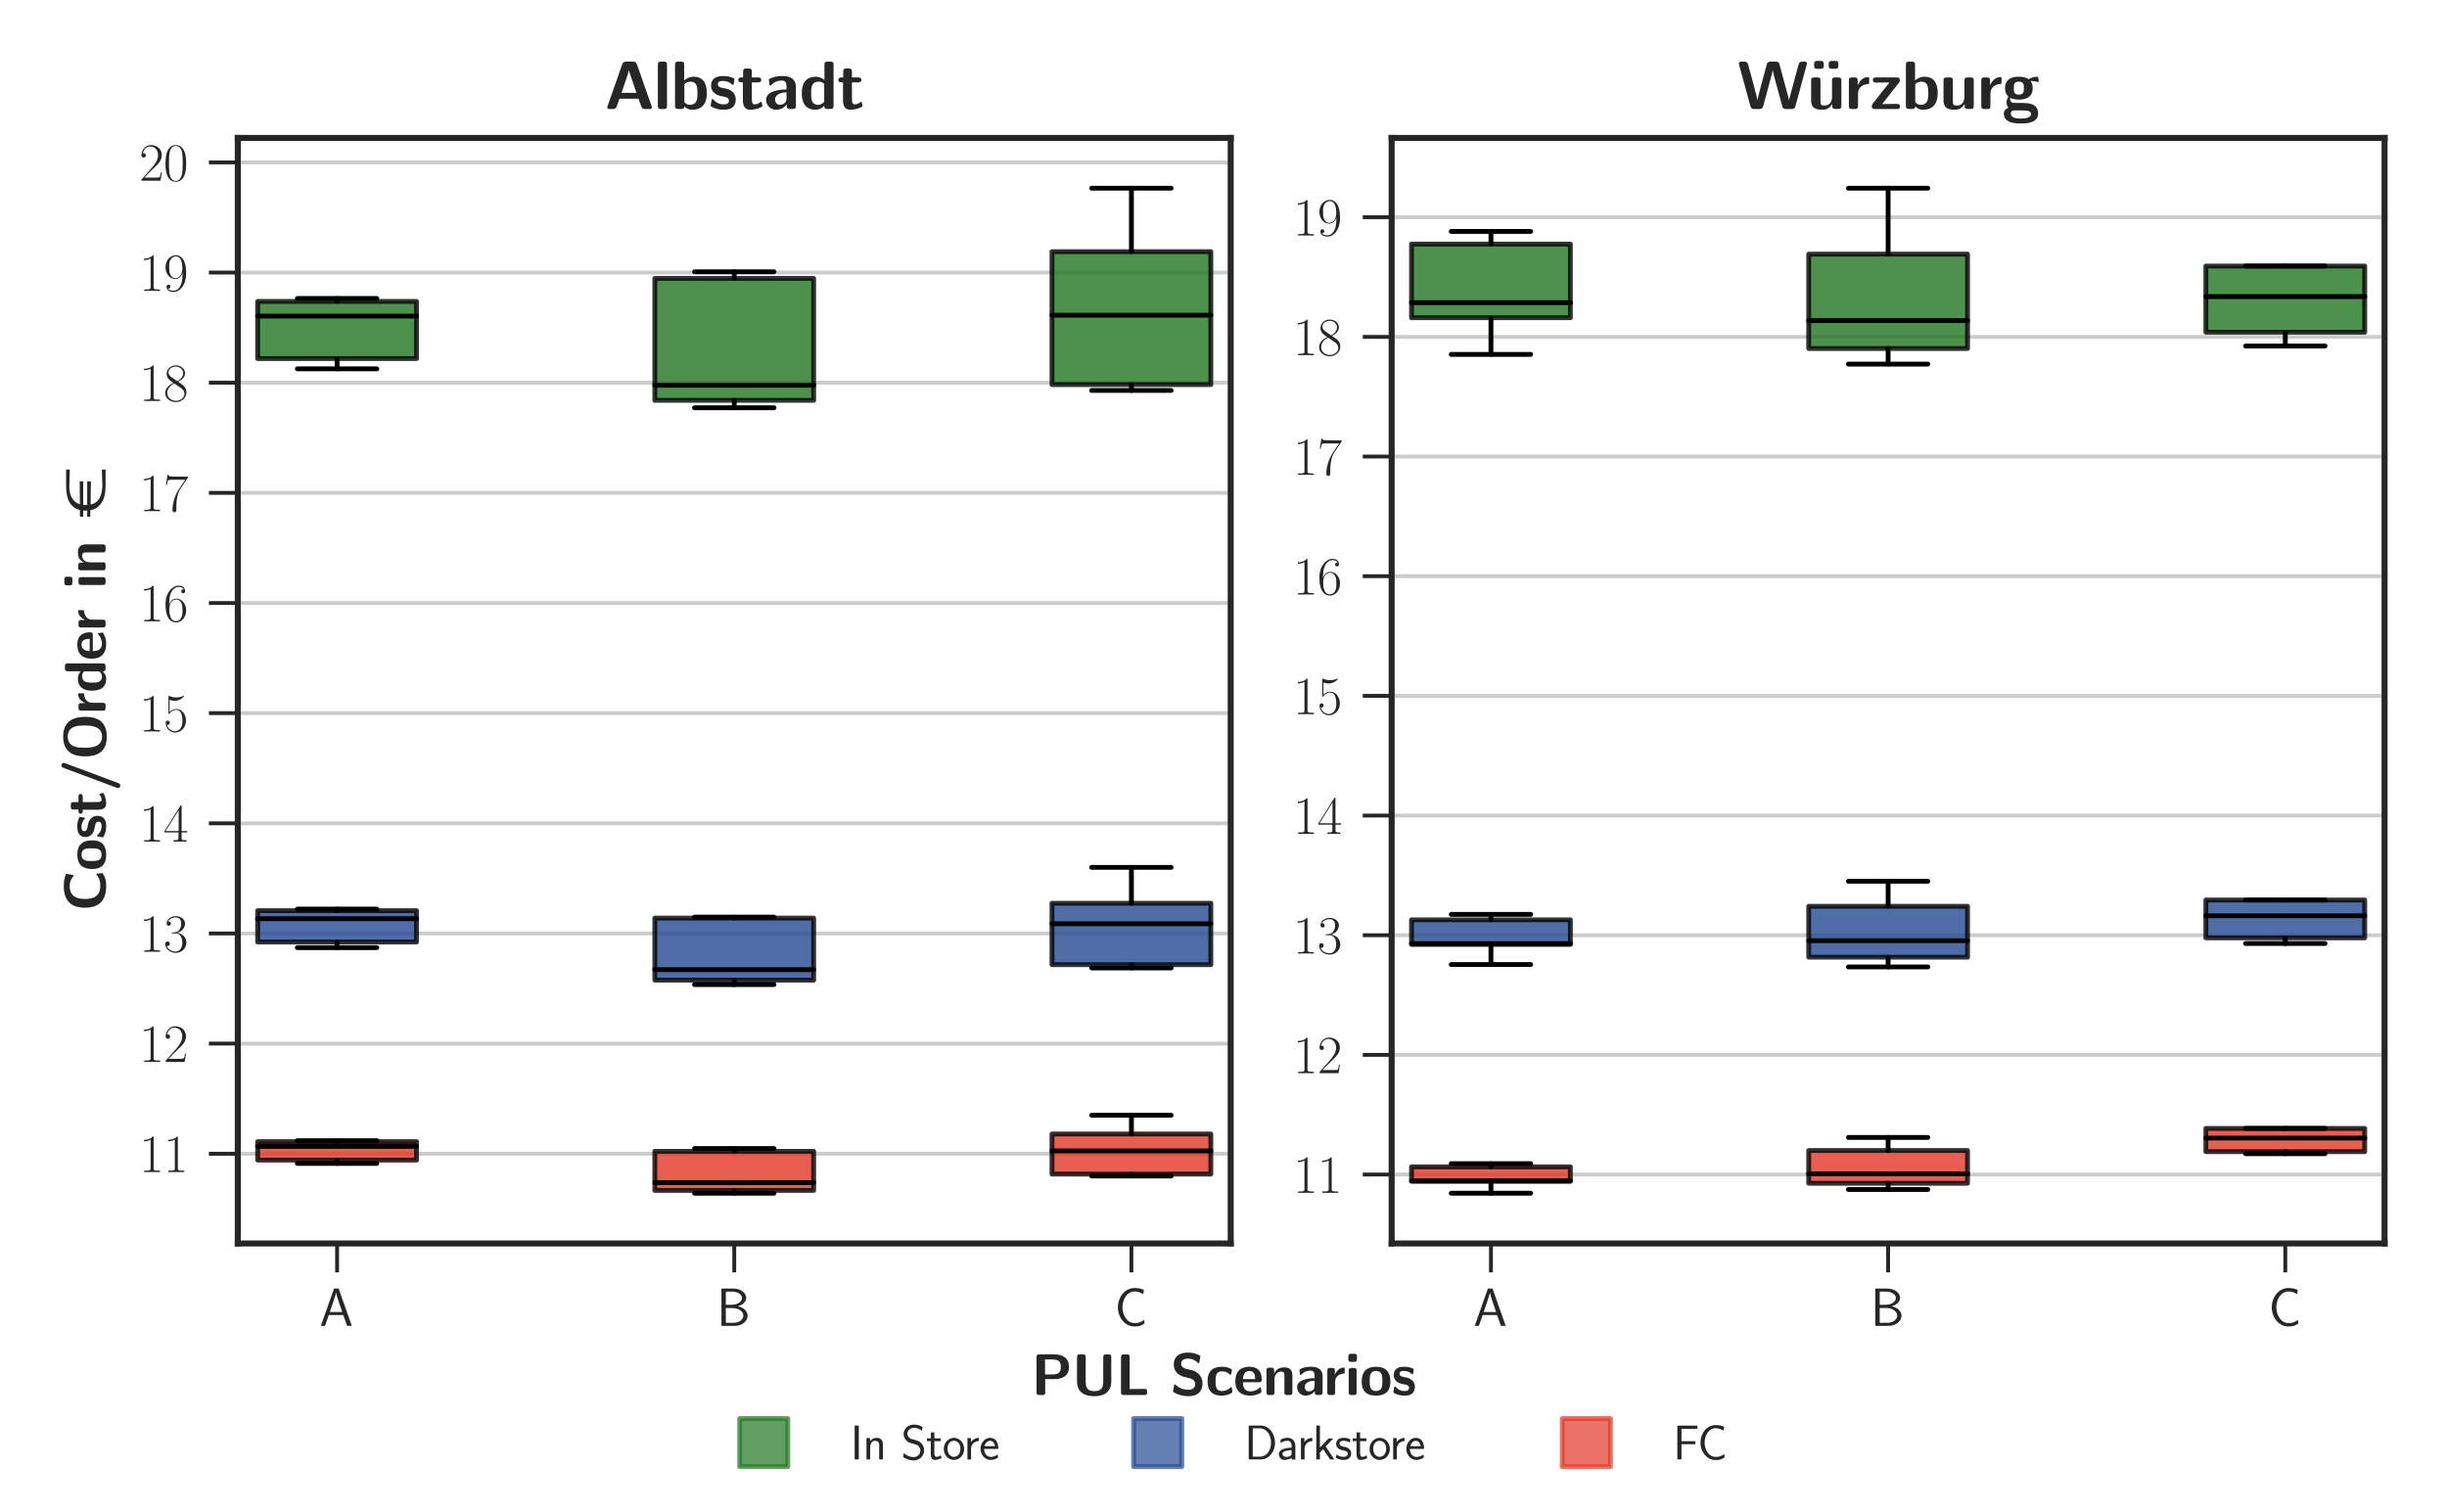 <?xml version="1.0" encoding="utf-8" standalone="no"?>
<!DOCTYPE svg PUBLIC "-//W3C//DTD SVG 1.1//EN"
  "http://www.w3.org/Graphics/SVG/1.1/DTD/svg11.dtd">
<svg xmlns:xlink="http://www.w3.org/1999/xlink" width="508.095pt" height="314.02pt" viewBox="0 0 508.095 314.02" xmlns="http://www.w3.org/2000/svg" version="1.1">
 <defs>
  <style type="text/css">*{stroke-linejoin: round; stroke-linecap: butt}</style>
 </defs>
 <g id="figure_1">
  <g id="patch_1">
   <path d="M 0 314.02 
L 508.095 314.02 
L 508.095 0 
L 0 0 
z
" style="fill: #ffffff"/>
  </g>
  <g id="axes_1">
   <g id="patch_2">
    <path d="M 49.374 258.232 
L 255.545 258.232 
L 255.545 28.646 
L 49.374 28.646 
z
" style="fill: #ffffff"/>
   </g>
   <g id="matplotlib.axis_1">
    <g id="xtick_1">
     <g id="line2d_1">
      <defs>
       <path id="m523caa581d" d="M 0 0 
L 0 6 
" style="stroke: #262626; stroke-width: 0.8"/>
      </defs>
      <g>
       <use xlink:href="#m523caa581d" x="69.991" y="258.232" style="fill: #262626; stroke: #262626; stroke-width: 0.8"/>
      </g>
     </g>
     <g id="text_1">
      <!-- A -->
      <g style="fill: #262626" transform="translate(66.338 275.342)scale(0.11 -0.11)">
       <defs>
        <path id="CMSS17-41" d="M 2272 4416 
L 1722 4416 
L 166 0 
L 653 0 
L 1101 1280 
L 2816 1280 
L 3270 0 
L 3827 0 
L 2272 4416 
z
M 2694 1638 
L 1222 1638 
C 1530 2530 1914 3638 1958 3924 
L 1965 3924 
C 2010 3663 2138 3281 2246 2956 
L 2694 1638 
z
" transform="scale(0.016)"/>
       </defs>
       <use xlink:href="#CMSS17-41" transform="scale(0.996)"/>
      </g>
     </g>
    </g>
    <g id="xtick_2">
     <g id="line2d_2">
      <g>
       <use xlink:href="#m523caa581d" x="152.46" y="258.232" style="fill: #262626; stroke: #262626; stroke-width: 0.8"/>
      </g>
     </g>
     <g id="text_2">
      <!-- B -->
      <g style="fill: #262626" transform="translate(148.807 275.342)scale(0.11 -0.11)">
       <defs>
        <path id="CMSS17-42" d="M 570 4416 
L 570 0 
L 2163 0 
C 3034 0 3667 575 3667 1200 
C 3667 1684 3251 2175 2502 2316 
C 3334 2559 3501 3039 3501 3311 
C 3501 3880 2874 4416 1997 4416 
L 570 4416 
z
M 1088 2496 
L 1088 4057 
L 1824 4057 
C 2483 4057 3002 3722 3002 3305 
C 3002 2925 2592 2496 1766 2496 
L 1088 2496 
z
M 1088 358 
L 1088 2105 
L 1939 2105 
C 2630 2105 3162 1678 3162 1206 
C 3162 772 2694 358 1984 358 
L 1088 358 
z
" transform="scale(0.016)"/>
       </defs>
       <use xlink:href="#CMSS17-42" transform="scale(0.996)"/>
      </g>
     </g>
    </g>
    <g id="xtick_3">
     <g id="line2d_3">
      <g>
       <use xlink:href="#m523caa581d" x="234.928" y="258.232" style="fill: #262626; stroke: #262626; stroke-width: 0.8"/>
      </g>
     </g>
     <g id="text_3">
      <!-- C -->
      <g style="fill: #262626" transform="translate(231.427 275.342)scale(0.11 -0.11)">
       <defs>
        <path id="CMSS17-43" d="M 3501 705 
C 3072 416 2874 332 2355 332 
C 1459 332 934 1304 934 2191 
C 934 3137 1472 4070 2381 4070 
C 2790 4070 3059 3954 3386 3748 
L 3475 4255 
C 3168 4409 2778 4480 2387 4480 
C 1158 4480 397 3343 397 2191 
C 397 924 1299 -77 2323 -77 
C 2874 -77 3066 -32 3539 268 
L 3501 705 
z
" transform="scale(0.016)"/>
       </defs>
       <use xlink:href="#CMSS17-43" transform="scale(0.996)"/>
      </g>
     </g>
    </g>
   </g>
   <g id="matplotlib.axis_2">
    <g id="ytick_1">
     <g id="line2d_4">
      <path d="M 49.374 239.604 
L 255.545 239.604 
" clip-path="url(#p815a992ab2)" style="fill: none; stroke: #cccccc; stroke-width: 0.8; stroke-linecap: round"/>
     </g>
     <g id="line2d_5">
      <defs>
       <path id="mf2b9aa4eda" d="M 0 0 
L -6 0 
" style="stroke: #262626; stroke-width: 0.8"/>
      </defs>
      <g>
       <use xlink:href="#mf2b9aa4eda" x="49.374" y="239.604" style="fill: #262626; stroke: #262626; stroke-width: 0.8"/>
      </g>
     </g>
     <g id="text_4">
      <!-- $\mathdefault{11}$ -->
      <g style="fill: #262626" transform="translate(28.915 243.41)scale(0.11 -0.11)">
       <defs>
        <path id="CMR17-31" d="M 1702 4083 
C 1702 4217 1696 4224 1606 4224 
C 1357 3927 979 3833 621 3820 
C 602 3820 570 3820 563 3808 
C 557 3795 557 3782 557 3648 
C 755 3648 1088 3686 1344 3839 
L 1344 467 
C 1344 243 1331 166 781 166 
L 589 166 
L 589 0 
C 896 6 1216 12 1523 12 
C 1830 12 2150 6 2458 0 
L 2458 166 
L 2266 166 
C 1715 166 1702 236 1702 467 
L 1702 4083 
z
" transform="scale(0.016)"/>
       </defs>
       <use xlink:href="#CMR17-31" transform="scale(0.996)"/>
       <use xlink:href="#CMR17-31" transform="translate(45.69 0)scale(0.996)"/>
      </g>
     </g>
    </g>
    <g id="ytick_2">
     <g id="line2d_6">
      <path d="M 49.374 216.729 
L 255.545 216.729 
" clip-path="url(#p815a992ab2)" style="fill: none; stroke: #cccccc; stroke-width: 0.8; stroke-linecap: round"/>
     </g>
     <g id="line2d_7">
      <g>
       <use xlink:href="#mf2b9aa4eda" x="49.374" y="216.729" style="fill: #262626; stroke: #262626; stroke-width: 0.8"/>
      </g>
     </g>
     <g id="text_5">
      <!-- $\mathdefault{12}$ -->
      <g style="fill: #262626" transform="translate(28.915 220.534)scale(0.11 -0.11)">
       <defs>
        <path id="CMR17-32" d="M 2669 990 
L 2554 990 
C 2490 537 2438 460 2413 422 
C 2381 371 1920 371 1830 371 
L 602 371 
C 832 620 1280 1073 1824 1596 
C 2214 1966 2669 2400 2669 3033 
C 2669 3788 2067 4224 1395 4224 
C 691 4224 262 3603 262 3027 
C 262 2777 448 2745 525 2745 
C 589 2745 781 2783 781 3007 
C 781 3206 614 3264 525 3264 
C 486 3264 448 3257 422 3244 
C 544 3788 915 4057 1306 4057 
C 1862 4057 2227 3616 2227 3033 
C 2227 2477 1901 1998 1536 1583 
L 262 147 
L 262 0 
L 2515 0 
L 2669 990 
z
" transform="scale(0.016)"/>
       </defs>
       <use xlink:href="#CMR17-31" transform="scale(0.996)"/>
       <use xlink:href="#CMR17-32" transform="translate(45.69 0)scale(0.996)"/>
      </g>
     </g>
    </g>
    <g id="ytick_3">
     <g id="line2d_8">
      <path d="M 49.374 193.854 
L 255.545 193.854 
" clip-path="url(#p815a992ab2)" style="fill: none; stroke: #cccccc; stroke-width: 0.8; stroke-linecap: round"/>
     </g>
     <g id="line2d_9">
      <g>
       <use xlink:href="#mf2b9aa4eda" x="49.374" y="193.854" style="fill: #262626; stroke: #262626; stroke-width: 0.8"/>
      </g>
     </g>
     <g id="text_6">
      <!-- $\mathdefault{13}$ -->
      <g style="fill: #262626" transform="translate(28.915 197.659)scale(0.11 -0.11)">
       <defs>
        <path id="CMR17-33" d="M 1414 2176 
C 1984 2176 2234 1673 2234 1094 
C 2234 322 1824 25 1453 25 
C 1114 25 563 193 390 691 
C 422 678 454 678 486 678 
C 640 678 755 780 755 947 
C 755 1132 614 1216 486 1216 
C 378 1216 211 1164 211 927 
C 211 335 787 -128 1466 -128 
C 2176 -128 2720 432 2720 1087 
C 2720 1718 2208 2176 1600 2246 
C 2086 2347 2554 2776 2554 3353 
C 2554 3856 2048 4224 1472 4224 
C 890 4224 378 3862 378 3347 
C 378 3123 544 3084 627 3084 
C 762 3084 877 3167 877 3334 
C 877 3500 762 3584 627 3584 
C 602 3584 570 3584 544 3571 
C 730 3999 1235 4076 1459 4076 
C 1683 4076 2106 3966 2106 3347 
C 2106 3167 2080 2851 1862 2574 
C 1670 2329 1453 2316 1242 2297 
C 1210 2297 1062 2284 1037 2284 
C 992 2278 966 2272 966 2227 
C 966 2182 973 2176 1101 2176 
L 1414 2176 
z
" transform="scale(0.016)"/>
       </defs>
       <use xlink:href="#CMR17-31" transform="scale(0.996)"/>
       <use xlink:href="#CMR17-33" transform="translate(45.69 0)scale(0.996)"/>
      </g>
     </g>
    </g>
    <g id="ytick_4">
     <g id="line2d_10">
      <path d="M 49.374 170.978 
L 255.545 170.978 
" clip-path="url(#p815a992ab2)" style="fill: none; stroke: #cccccc; stroke-width: 0.8; stroke-linecap: round"/>
     </g>
     <g id="line2d_11">
      <g>
       <use xlink:href="#mf2b9aa4eda" x="49.374" y="170.978" style="fill: #262626; stroke: #262626; stroke-width: 0.8"/>
      </g>
     </g>
     <g id="text_7">
      <!-- $\mathdefault{14}$ -->
      <g style="fill: #262626" transform="translate(28.915 174.784)scale(0.11 -0.11)">
       <defs>
        <path id="CMR17-34" d="M 2150 4147 
C 2150 4281 2144 4288 2029 4288 
L 128 1254 
L 128 1088 
L 1779 1088 
L 1779 460 
C 1779 230 1766 166 1318 166 
L 1197 166 
L 1197 0 
C 1402 12 1747 12 1965 12 
C 2182 12 2528 12 2733 0 
L 2733 166 
L 2611 166 
C 2163 166 2150 230 2150 460 
L 2150 1088 
L 2803 1088 
L 2803 1254 
L 2150 1254 
L 2150 4147 
z
M 1798 3723 
L 1798 1254 
L 256 1254 
L 1798 3723 
z
" transform="scale(0.016)"/>
       </defs>
       <use xlink:href="#CMR17-31" transform="scale(0.996)"/>
       <use xlink:href="#CMR17-34" transform="translate(45.69 0)scale(0.996)"/>
      </g>
     </g>
    </g>
    <g id="ytick_5">
     <g id="line2d_12">
      <path d="M 49.374 148.103 
L 255.545 148.103 
" clip-path="url(#p815a992ab2)" style="fill: none; stroke: #cccccc; stroke-width: 0.8; stroke-linecap: round"/>
     </g>
     <g id="line2d_13">
      <g>
       <use xlink:href="#mf2b9aa4eda" x="49.374" y="148.103" style="fill: #262626; stroke: #262626; stroke-width: 0.8"/>
      </g>
     </g>
     <g id="text_8">
      <!-- $\mathdefault{15}$ -->
      <g style="fill: #262626" transform="translate(28.915 151.908)scale(0.11 -0.11)">
       <defs>
        <path id="CMR17-35" d="M 730 3750 
C 794 3724 1056 3641 1325 3641 
C 1920 3641 2246 3961 2432 4140 
C 2432 4191 2432 4224 2394 4224 
C 2387 4224 2374 4224 2323 4198 
C 2099 4102 1837 4032 1517 4032 
C 1325 4032 1037 4055 723 4191 
C 653 4224 640 4224 634 4224 
C 602 4224 595 4217 595 4090 
L 595 2231 
C 595 2113 595 2080 659 2080 
C 691 2080 704 2093 736 2139 
C 941 2435 1222 2560 1542 2560 
C 1766 2560 2246 2415 2246 1293 
C 2246 1087 2246 716 2054 422 
C 1894 159 1645 25 1370 25 
C 947 25 518 319 403 812 
C 429 806 480 793 506 793 
C 589 793 749 838 749 1036 
C 749 1209 627 1280 506 1280 
C 358 1280 262 1190 262 1011 
C 262 454 704 -128 1382 -128 
C 2042 -128 2669 441 2669 1267 
C 2669 2054 2170 2662 1549 2662 
C 1222 2662 947 2540 730 2304 
L 730 3750 
z
" transform="scale(0.016)"/>
       </defs>
       <use xlink:href="#CMR17-31" transform="scale(0.996)"/>
       <use xlink:href="#CMR17-35" transform="translate(45.69 0)scale(0.996)"/>
      </g>
     </g>
    </g>
    <g id="ytick_6">
     <g id="line2d_14">
      <path d="M 49.374 125.228 
L 255.545 125.228 
" clip-path="url(#p815a992ab2)" style="fill: none; stroke: #cccccc; stroke-width: 0.8; stroke-linecap: round"/>
     </g>
     <g id="line2d_15">
      <g>
       <use xlink:href="#mf2b9aa4eda" x="49.374" y="125.228" style="fill: #262626; stroke: #262626; stroke-width: 0.8"/>
      </g>
     </g>
     <g id="text_9">
      <!-- $\mathdefault{16}$ -->
      <g style="fill: #262626" transform="translate(28.915 129.033)scale(0.11 -0.11)">
       <defs>
        <path id="CMR17-36" d="M 678 2198 
C 678 3712 1395 4076 1811 4076 
C 1946 4076 2272 4049 2400 3782 
C 2298 3782 2106 3782 2106 3558 
C 2106 3385 2246 3328 2336 3328 
C 2394 3328 2566 3353 2566 3571 
C 2566 3987 2246 4224 1805 4224 
C 1043 4224 243 3411 243 2011 
C 243 257 966 -128 1478 -128 
C 2099 -128 2688 431 2688 1295 
C 2688 2101 2170 2688 1517 2688 
C 1126 2688 838 2430 678 1979 
L 678 2198 
z
M 1478 25 
C 691 25 691 1212 691 1450 
C 691 1914 909 2585 1504 2585 
C 1613 2585 1926 2585 2138 2140 
C 2253 1889 2253 1624 2253 1302 
C 2253 954 2253 696 2118 438 
C 1978 173 1773 25 1478 25 
z
" transform="scale(0.016)"/>
       </defs>
       <use xlink:href="#CMR17-31" transform="scale(0.996)"/>
       <use xlink:href="#CMR17-36" transform="translate(45.69 0)scale(0.996)"/>
      </g>
     </g>
    </g>
    <g id="ytick_7">
     <g id="line2d_16">
      <path d="M 49.374 102.352 
L 255.545 102.352 
" clip-path="url(#p815a992ab2)" style="fill: none; stroke: #cccccc; stroke-width: 0.8; stroke-linecap: round"/>
     </g>
     <g id="line2d_17">
      <g>
       <use xlink:href="#mf2b9aa4eda" x="49.374" y="102.352" style="fill: #262626; stroke: #262626; stroke-width: 0.8"/>
      </g>
     </g>
     <g id="text_10">
      <!-- $\mathdefault{17}$ -->
      <g style="fill: #262626" transform="translate(28.915 106.158)scale(0.11 -0.11)">
       <defs>
        <path id="CMR17-37" d="M 2886 3955 
L 2886 4096 
L 1382 4096 
C 634 4096 621 4166 595 4288 
L 480 4288 
L 294 3104 
L 410 3104 
C 429 3226 474 3552 550 3673 
C 589 3724 1062 3724 1171 3724 
L 2579 3724 
L 1869 2670 
C 1395 1961 1069 1003 1069 166 
C 1069 89 1069 -128 1299 -128 
C 1530 -128 1530 89 1530 172 
L 1530 466 
C 1530 1514 1709 2204 2003 2644 
L 2886 3955 
z
" transform="scale(0.016)"/>
       </defs>
       <use xlink:href="#CMR17-31" transform="scale(0.996)"/>
       <use xlink:href="#CMR17-37" transform="translate(45.69 0)scale(0.996)"/>
      </g>
     </g>
    </g>
    <g id="ytick_8">
     <g id="line2d_18">
      <path d="M 49.374 79.477 
L 255.545 79.477 
" clip-path="url(#p815a992ab2)" style="fill: none; stroke: #cccccc; stroke-width: 0.8; stroke-linecap: round"/>
     </g>
     <g id="line2d_19">
      <g>
       <use xlink:href="#mf2b9aa4eda" x="49.374" y="79.477" style="fill: #262626; stroke: #262626; stroke-width: 0.8"/>
      </g>
     </g>
     <g id="text_11">
      <!-- $\mathdefault{18}$ -->
      <g style="fill: #262626" transform="translate(28.915 83.282)scale(0.11 -0.11)">
       <defs>
        <path id="CMR17-38" d="M 1741 2289 
C 2144 2494 2554 2803 2554 3298 
C 2554 3884 1990 4224 1472 4224 
C 890 4224 378 3800 378 3215 
C 378 3054 416 2777 666 2533 
C 730 2469 998 2276 1171 2154 
C 883 2006 211 1652 211 945 
C 211 282 838 -128 1459 -128 
C 2144 -128 2720 366 2720 1022 
C 2720 1607 2330 1877 2074 2051 
L 1741 2289 
z
M 902 2855 
C 851 2887 595 3086 595 3388 
C 595 3781 998 4076 1459 4076 
C 1965 4076 2336 3716 2336 3298 
C 2336 2700 1670 2359 1638 2359 
C 1632 2359 1626 2359 1574 2398 
L 902 2855 
z
M 2080 1536 
C 2176 1466 2483 1253 2483 861 
C 2483 385 2010 25 1472 25 
C 890 25 448 443 448 951 
C 448 1459 838 1884 1280 2083 
L 2080 1536 
z
" transform="scale(0.016)"/>
       </defs>
       <use xlink:href="#CMR17-31" transform="scale(0.996)"/>
       <use xlink:href="#CMR17-38" transform="translate(45.69 0)scale(0.996)"/>
      </g>
     </g>
    </g>
    <g id="ytick_9">
     <g id="line2d_20">
      <path d="M 49.374 56.602 
L 255.545 56.602 
" clip-path="url(#p815a992ab2)" style="fill: none; stroke: #cccccc; stroke-width: 0.8; stroke-linecap: round"/>
     </g>
     <g id="line2d_21">
      <g>
       <use xlink:href="#mf2b9aa4eda" x="49.374" y="56.602" style="fill: #262626; stroke: #262626; stroke-width: 0.8"/>
      </g>
     </g>
     <g id="text_12">
      <!-- $\mathdefault{19}$ -->
      <g style="fill: #262626" transform="translate(28.915 60.407)scale(0.11 -0.11)">
       <defs>
        <path id="CMR17-39" d="M 2253 1871 
C 2253 448 1670 25 1190 25 
C 1043 25 685 43 538 281 
C 704 256 826 345 826 505 
C 826 678 685 736 595 736 
C 538 736 365 710 365 492 
C 365 68 742 -128 1203 -128 
C 1939 -128 2688 665 2688 2090 
C 2688 3857 1971 4224 1485 4224 
C 851 4224 243 3664 243 2800 
C 243 2000 762 1408 1414 1408 
C 1952 1408 2189 1910 2253 2122 
L 2253 1871 
z
M 1427 1510 
C 1254 1510 1011 1542 813 1929 
C 678 2181 678 2477 678 2793 
C 678 3174 678 3438 858 3722 
C 947 3857 1114 4076 1485 4076 
C 2240 4076 2240 2909 2240 2651 
C 2240 2193 2035 1510 1427 1510 
z
" transform="scale(0.016)"/>
       </defs>
       <use xlink:href="#CMR17-31" transform="scale(0.996)"/>
       <use xlink:href="#CMR17-39" transform="translate(45.69 0)scale(0.996)"/>
      </g>
     </g>
    </g>
    <g id="ytick_10">
     <g id="line2d_22">
      <path d="M 49.374 33.727 
L 255.545 33.727 
" clip-path="url(#p815a992ab2)" style="fill: none; stroke: #cccccc; stroke-width: 0.8; stroke-linecap: round"/>
     </g>
     <g id="line2d_23">
      <g>
       <use xlink:href="#mf2b9aa4eda" x="49.374" y="33.727" style="fill: #262626; stroke: #262626; stroke-width: 0.8"/>
      </g>
     </g>
     <g id="text_13">
      <!-- $\mathdefault{20}$ -->
      <g style="fill: #262626" transform="translate(28.915 37.532)scale(0.11 -0.11)">
       <defs>
        <path id="CMR17-30" d="M 2688 2038 
C 2688 2430 2682 3099 2413 3613 
C 2176 4063 1798 4224 1466 4224 
C 1158 4224 768 4082 525 3620 
C 269 3137 243 2539 243 2038 
C 243 1671 250 1112 448 623 
C 723 -39 1216 -128 1466 -128 
C 1760 -128 2208 -7 2470 604 
C 2662 1048 2688 1568 2688 2038 
z
M 1466 -26 
C 1056 -26 813 328 723 816 
C 653 1196 653 1749 653 2109 
C 653 2604 653 3015 736 3407 
C 858 3954 1216 4121 1466 4121 
C 1728 4121 2067 3947 2189 3420 
C 2272 3054 2278 2623 2278 2109 
C 2278 1691 2278 1176 2202 797 
C 2067 96 1690 -26 1466 -26 
z
" transform="scale(0.016)"/>
       </defs>
       <use xlink:href="#CMR17-32" transform="scale(0.996)"/>
       <use xlink:href="#CMR17-30" transform="translate(45.69 0)scale(0.996)"/>
      </g>
     </g>
    </g>
    <g id="text_14">
     <!-- \textbf{Cost/Order in €} -->
     <g style="fill: #262626" transform="translate(21.926 189.254)rotate(-90)scale(0.12 -0.12)">
      <defs>
       <path id="CMSSBX10-43" d="M 4096 917 
C 4096 969 4051 995 4026 995 
C 3872 995 3686 576 2784 576 
C 1658 576 1338 1272 1338 2239 
C 1338 3200 1683 3897 2733 3897 
C 3302 3897 3603 3671 3776 3529 
C 3814 3497 3834 3471 3878 3471 
C 3904 3471 3936 3503 3942 3529 
L 4070 4243 
C 4077 4268 4070 4294 4019 4313 
C 3642 4454 3251 4544 2752 4544 
C 1190 4544 390 3781 390 2246 
C 390 666 1203 -64 2758 -64 
C 3302 -64 3642 12 4109 300 
C 4160 332 4147 377 4147 377 
L 4096 917 
z
" transform="scale(0.016)"/>
       <path id="CMSSBX10-6f" d="M 3315 1458 
C 3315 2520 2803 3072 1760 3072 
C 691 3072 198 2500 198 1458 
C 198 403 749 -64 1754 -64 
C 2758 -64 3315 396 3315 1458 
z
M 1760 435 
C 1069 435 1069 1018 1069 1536 
C 1069 2034 1069 2611 1754 2611 
C 2445 2611 2445 2041 2445 1536 
C 2445 1024 2445 435 1760 435 
z
" transform="scale(0.016)"/>
       <path id="CMSSBX10-73" d="M 2534 914 
C 2534 1277 2342 1503 2227 1607 
C 1971 1840 1747 1879 1478 1931 
C 1126 1995 870 2047 870 2300 
C 870 2565 1082 2617 1331 2617 
C 1760 2617 1990 2455 2157 2313 
C 2221 2248 2234 2248 2259 2248 
C 2323 2248 2336 2306 2342 2332 
C 2355 2384 2419 2745 2419 2777 
C 2419 2879 2080 2969 2010 2995 
C 1754 3065 1549 3072 1382 3072 
C 1094 3072 237 3072 237 2151 
C 237 1833 378 1639 550 1484 
C 774 1277 1024 1231 1389 1160 
C 1574 1128 1901 1069 1901 784 
C 1901 480 1651 435 1402 435 
C 1120 435 762 519 461 882 
C 429 914 410 933 371 933 
C 307 933 294 875 288 836 
C 275 746 198 377 198 313 
C 198 198 672 51 678 44 
C 1030 -64 1293 -64 1402 -64 
C 1728 -64 2534 -39 2534 914 
z
" transform="scale(0.016)"/>
       <path id="CMSSBX10-74" d="M 1395 2483 
L 1965 2483 
C 2042 2483 2272 2483 2272 2713 
C 2272 2944 2042 2944 1965 2944 
L 1395 2944 
L 1395 3470 
C 1395 3673 1350 3776 1088 3776 
L 890 3776 
C 659 3776 582 3705 582 3470 
L 582 2944 
L 435 2944 
C 365 2944 128 2944 128 2713 
C 128 2483 358 2483 435 2483 
L 563 2483 
L 563 858 
C 563 211 794 -64 1235 -64 
C 1293 -64 1574 -64 1907 38 
C 2016 70 2387 185 2387 307 
C 2387 326 2374 371 2336 505 
C 2304 634 2291 672 2234 672 
C 2202 672 2195 666 2157 627 
C 2086 576 1914 435 1645 435 
C 1491 435 1395 544 1395 968 
L 1395 2483 
z
" transform="scale(0.016)"/>
       <path id="CMSSBX10-2f" d="M 3085 4384 
C 3123 4480 3123 4486 3123 4531 
C 3123 4672 3008 4800 2854 4800 
C 2669 4800 2605 4640 2586 4582 
L 429 -1184 
C 390 -1280 390 -1287 390 -1332 
C 390 -1472 506 -1600 659 -1600 
C 845 -1600 909 -1440 928 -1383 
L 3085 4384 
z
" transform="scale(0.016)"/>
       <path id="CMSSBX10-4f" d="M 4685 2207 
C 4685 3498 4218 4608 2541 4608 
C 768 4608 390 3383 390 2207 
C 390 1006 806 -128 2534 -128 
C 4186 -128 4685 891 4685 2207 
z
M 2541 384 
C 1331 384 1331 1726 1331 2310 
C 1331 2875 1331 4108 2534 4108 
C 3744 4108 3744 2888 3744 2310 
C 3744 1739 3744 384 2541 384 
z
" transform="scale(0.016)"/>
       <path id="CMSSBX10-72" d="M 1242 1456 
C 1242 2057 1747 2304 2150 2329 
C 2266 2335 2278 2335 2278 2502 
L 2278 2803 
C 2278 2931 2278 2976 2163 2976 
C 1984 2976 1517 2911 1216 2222 
L 1210 2222 
L 1210 2636 
C 1210 2841 1165 2944 902 2944 
L 698 2944 
C 467 2944 390 2873 390 2636 
L 390 305 
C 390 76 461 0 698 0 
L 934 0 
C 1178 0 1242 83 1242 305 
L 1242 1456 
z
" transform="scale(0.016)"/>
       <path id="CMSSBX10-64" d="M 3194 4113 
C 3194 4313 3149 4416 2886 4416 
L 2650 4416 
C 2406 4416 2342 4332 2342 4113 
L 2342 2687 
C 2054 2963 1734 3008 1536 3008 
C 237 3008 237 1779 237 1465 
C 237 1171 237 -64 1504 -64 
C 1773 -64 2048 12 2323 307 
C 2323 70 2413 6 2630 6 
L 2886 6 
C 3130 6 3194 89 3194 313 
L 3194 4113 
z
M 2323 806 
C 2323 697 2323 640 2138 512 
C 1978 409 1830 396 1754 396 
C 1107 396 1107 985 1107 1465 
C 1107 1945 1107 2547 1824 2547 
C 2010 2547 2182 2483 2323 2348 
L 2323 806 
z
" transform="scale(0.016)"/>
       <path id="CMSSBX10-65" d="M 2758 1388 
C 2906 1388 3066 1395 3066 1683 
C 3066 2520 2682 3072 1728 3072 
C 704 3072 198 2494 198 1510 
C 198 448 806 -64 1811 -64 
C 2054 -64 2419 -32 2842 179 
C 2982 249 3027 268 3027 345 
C 3027 390 3008 578 3002 630 
C 2976 831 2970 837 2912 837 
C 2886 837 2874 837 2803 772 
C 2426 442 2042 396 1837 396 
C 1114 396 1037 973 1018 1388 
L 2758 1388 
z
M 1024 1728 
C 1043 2124 1171 2611 1728 2611 
C 2240 2611 2336 2234 2355 1728 
L 1024 1728 
z
" transform="scale(0.016)"/>
       <path id="CMSSBX10-69" d="M 653 4480 
C 448 4480 346 4441 346 4185 
L 346 3891 
C 346 3686 410 3603 646 3603 
L 979 3603 
C 1286 3603 1286 3737 1286 4038 
C 1286 4345 1286 4480 979 4480 
L 653 4480 
z
M 1242 2635 
C 1242 2841 1197 2944 934 2944 
L 698 2944 
C 467 2944 390 2873 390 2635 
L 390 308 
C 390 76 461 0 698 0 
L 934 0 
C 1178 0 1242 83 1242 308 
L 1242 2635 
z
" transform="scale(0.016)"/>
       <path id="CMSSBX10-6e" d="M 3200 2085 
C 3200 2745 2918 3008 2266 3008 
C 1594 3008 1306 2521 1222 2348 
L 1216 2348 
L 1216 2668 
C 1216 2873 1171 2975 909 2975 
L 691 2975 
C 461 2975 384 2905 384 2668 
L 384 307 
C 384 76 454 0 691 0 
L 947 0 
C 1190 0 1254 83 1254 307 
L 1254 1725 
C 1254 2284 1626 2547 1958 2547 
C 2266 2547 2330 2399 2330 2072 
L 2330 307 
C 2330 102 2374 0 2637 0 
L 2893 0 
C 3136 0 3200 83 3200 307 
L 3200 2085 
z
" transform="scale(0.016)"/>
       <path id="SFSX3583-bf" d="M 1069 2432 
L 1069 1996 
L 461 1996 
C 422 1996 403 1984 403 1945 
L 403 1696 
C 403 1664 435 1664 474 1664 
L 608 1664 
C 781 1664 947 1657 1120 1657 
C 1171 1014 1722 528 2086 339 
C 2714 6 3424 0 4115 0 
L 5453 0 
C 5510 0 5530 6 5530 64 
L 5530 102 
C 5530 160 5536 217 5536 275 
L 5536 300 
C 5536 358 5530 403 5459 403 
C 4890 401 4333 352 3770 352 
L 3693 352 
C 2893 383 1914 631 1734 1632 
C 1958 1632 2189 1619 2413 1619 
L 2880 1619 
C 3219 1619 3558 1600 3898 1600 
L 4205 1600 
C 4250 1600 4250 1632 4250 1670 
L 4250 1932 
C 4250 1977 4243 1996 4198 1996 
L 1677 1996 
L 1677 2432 
L 4198 2432 
C 4224 2432 4250 2438 4250 2489 
L 4250 2764 
C 4250 2803 4230 2816 4179 2816 
L 4134 2816 
C 4013 2816 3898 2803 3776 2803 
C 3693 2803 3610 2809 3526 2809 
C 3475 2809 3430 2809 3379 2803 
L 2918 2803 
C 2694 2803 2477 2790 2253 2790 
C 2157 2790 2061 2796 1965 2796 
C 1894 2796 1818 2790 1747 2783 
C 2074 3710 2880 3935 3674 3935 
C 4269 3935 4851 3891 5446 3891 
L 5478 3891 
C 5523 3891 5530 3916 5530 3955 
L 5530 4223 
C 5530 4268 5504 4288 5453 4288 
C 5427 4294 5402 4288 5382 4288 
L 4038 4288 
C 2950 4288 1600 4230 1158 2904 
C 1146 2841 1133 2784 1050 2784 
C 1024 2784 992 2790 973 2790 
C 845 2790 710 2784 582 2784 
L 454 2784 
C 410 2784 403 2758 403 2720 
L 403 2489 
C 403 2432 429 2432 480 2432 
L 1069 2432 
z
" transform="scale(0.016)"/>
      </defs>
      <use xlink:href="#CMSSBX10-43" transform="scale(0.996)"/>
      <use xlink:href="#CMSSBX10-6f" transform="translate(70.016 0)scale(0.996)"/>
      <use xlink:href="#CMSSBX10-73" transform="translate(124.81 0)scale(0.996)"/>
      <use xlink:href="#CMSSBX10-74" transform="translate(166.82 0)scale(0.996)"/>
      <use xlink:href="#CMSSBX10-2f" transform="translate(207.086 0)scale(0.996)"/>
      <use xlink:href="#CMSSBX10-4f" transform="translate(261.881 0)scale(0.996)"/>
      <use xlink:href="#CMSSBX10-72" transform="translate(341.029 0)scale(0.996)"/>
      <use xlink:href="#CMSSBX10-64" transform="translate(378.112 0)scale(0.996)"/>
      <use xlink:href="#CMSSBX10-65" transform="translate(434.014 0)scale(0.996)"/>
      <use xlink:href="#CMSSBX10-72" transform="translate(484.934 0)scale(0.996)"/>
      <use xlink:href="#CMSSBX10-69" transform="translate(558.548 0)scale(0.996)"/>
      <use xlink:href="#CMSSBX10-6e" transform="translate(584.008 0)scale(0.996)"/>
      <use xlink:href="#SFSX3583-bf" transform="translate(676.439 0)scale(0.996)"/>
     </g>
    </g>
   </g>
   <g id="patch_3">
    <path d="M 53.498 74.465 
L 86.485 74.465 
L 86.485 62.6 
L 53.498 62.6 
L 53.498 74.465 
z
" clip-path="url(#p815a992ab2)" style="fill: #207720; opacity: 0.8; stroke: #000000; stroke-linejoin: miter"/>
   </g>
   <g id="line2d_24">
    <path d="M 69.991 74.465 
L 69.991 76.595 
" clip-path="url(#p815a992ab2)" style="fill: none; stroke: #000000; stroke-linecap: round"/>
   </g>
   <g id="line2d_25">
    <path d="M 69.991 62.6 
L 69.991 61.991 
" clip-path="url(#p815a992ab2)" style="fill: none; stroke: #000000; stroke-linecap: round"/>
   </g>
   <g id="line2d_26">
    <path d="M 61.744 76.595 
L 78.238 76.595 
" clip-path="url(#p815a992ab2)" style="fill: none; stroke: #000000; stroke-linecap: round"/>
   </g>
   <g id="line2d_27">
    <path d="M 61.744 61.991 
L 78.238 61.991 
" clip-path="url(#p815a992ab2)" style="fill: none; stroke: #000000; stroke-linecap: round"/>
   </g>
   <g id="line2d_28"/>
   <g id="patch_4">
    <path d="M 135.966 83.139 
L 168.953 83.139 
L 168.953 57.819 
L 135.966 57.819 
L 135.966 83.139 
z
" clip-path="url(#p815a992ab2)" style="fill: #207720; opacity: 0.8; stroke: #000000; stroke-linejoin: miter"/>
   </g>
   <g id="line2d_29">
    <path d="M 152.46 83.139 
L 152.46 84.684 
" clip-path="url(#p815a992ab2)" style="fill: none; stroke: #000000; stroke-linecap: round"/>
   </g>
   <g id="line2d_30">
    <path d="M 152.46 57.819 
L 152.46 56.444 
" clip-path="url(#p815a992ab2)" style="fill: none; stroke: #000000; stroke-linecap: round"/>
   </g>
   <g id="line2d_31">
    <path d="M 144.213 84.684 
L 160.706 84.684 
" clip-path="url(#p815a992ab2)" style="fill: none; stroke: #000000; stroke-linecap: round"/>
   </g>
   <g id="line2d_32">
    <path d="M 144.213 56.444 
L 160.706 56.444 
" clip-path="url(#p815a992ab2)" style="fill: none; stroke: #000000; stroke-linecap: round"/>
   </g>
   <g id="line2d_33"/>
   <g id="patch_5">
    <path d="M 218.434 79.868 
L 251.421 79.868 
L 251.421 52.265 
L 218.434 52.265 
L 218.434 79.868 
z
" clip-path="url(#p815a992ab2)" style="fill: #207720; opacity: 0.8; stroke: #000000; stroke-linejoin: miter"/>
   </g>
   <g id="line2d_34">
    <path d="M 234.928 79.868 
L 234.928 81.085 
" clip-path="url(#p815a992ab2)" style="fill: none; stroke: #000000; stroke-linecap: round"/>
   </g>
   <g id="line2d_35">
    <path d="M 234.928 52.265 
L 234.928 39.082 
" clip-path="url(#p815a992ab2)" style="fill: none; stroke: #000000; stroke-linecap: round"/>
   </g>
   <g id="line2d_36">
    <path d="M 226.681 81.085 
L 243.175 81.085 
" clip-path="url(#p815a992ab2)" style="fill: none; stroke: #000000; stroke-linecap: round"/>
   </g>
   <g id="line2d_37">
    <path d="M 226.681 39.082 
L 243.175 39.082 
" clip-path="url(#p815a992ab2)" style="fill: none; stroke: #000000; stroke-linecap: round"/>
   </g>
   <g id="line2d_38"/>
   <g id="patch_6">
    <path d="M 53.498 195.633 
L 86.485 195.633 
L 86.485 189.121 
L 53.498 189.121 
L 53.498 195.633 
z
" clip-path="url(#p815a992ab2)" style="fill: #234990; opacity: 0.8; stroke: #000000; stroke-linejoin: miter"/>
   </g>
   <g id="line2d_39">
    <path d="M 69.991 195.633 
L 69.991 196.802 
" clip-path="url(#p815a992ab2)" style="fill: none; stroke: #000000; stroke-linecap: round"/>
   </g>
   <g id="line2d_40">
    <path d="M 69.991 189.121 
L 69.991 188.787 
" clip-path="url(#p815a992ab2)" style="fill: none; stroke: #000000; stroke-linecap: round"/>
   </g>
   <g id="line2d_41">
    <path d="M 61.744 196.802 
L 78.238 196.802 
" clip-path="url(#p815a992ab2)" style="fill: none; stroke: #000000; stroke-linecap: round"/>
   </g>
   <g id="line2d_42">
    <path d="M 61.744 188.787 
L 78.238 188.787 
" clip-path="url(#p815a992ab2)" style="fill: none; stroke: #000000; stroke-linecap: round"/>
   </g>
   <g id="line2d_43"/>
   <g id="patch_7">
    <path d="M 135.966 203.555 
L 168.953 203.555 
L 168.953 190.667 
L 135.966 190.667 
L 135.966 203.555 
z
" clip-path="url(#p815a992ab2)" style="fill: #234990; opacity: 0.8; stroke: #000000; stroke-linejoin: miter"/>
   </g>
   <g id="line2d_44">
    <path d="M 152.46 203.555 
L 152.46 204.47 
" clip-path="url(#p815a992ab2)" style="fill: none; stroke: #000000; stroke-linecap: round"/>
   </g>
   <g id="line2d_45">
    <path d="M 152.46 190.667 
L 152.46 190.466 
" clip-path="url(#p815a992ab2)" style="fill: none; stroke: #000000; stroke-linecap: round"/>
   </g>
   <g id="line2d_46">
    <path d="M 144.213 204.47 
L 160.706 204.47 
" clip-path="url(#p815a992ab2)" style="fill: none; stroke: #000000; stroke-linecap: round"/>
   </g>
   <g id="line2d_47">
    <path d="M 144.213 190.466 
L 160.706 190.466 
" clip-path="url(#p815a992ab2)" style="fill: none; stroke: #000000; stroke-linecap: round"/>
   </g>
   <g id="line2d_48"/>
   <g id="patch_8">
    <path d="M 218.434 200.343 
L 251.421 200.343 
L 251.421 187.581 
L 218.434 187.581 
L 218.434 200.343 
z
" clip-path="url(#p815a992ab2)" style="fill: #234990; opacity: 0.8; stroke: #000000; stroke-linejoin: miter"/>
   </g>
   <g id="line2d_49">
    <path d="M 234.928 200.343 
L 234.928 201.011 
" clip-path="url(#p815a992ab2)" style="fill: none; stroke: #000000; stroke-linecap: round"/>
   </g>
   <g id="line2d_50">
    <path d="M 234.928 187.581 
L 234.928 180.131 
" clip-path="url(#p815a992ab2)" style="fill: none; stroke: #000000; stroke-linecap: round"/>
   </g>
   <g id="line2d_51">
    <path d="M 226.681 201.011 
L 243.175 201.011 
" clip-path="url(#p815a992ab2)" style="fill: none; stroke: #000000; stroke-linecap: round"/>
   </g>
   <g id="line2d_52">
    <path d="M 226.681 180.131 
L 243.175 180.131 
" clip-path="url(#p815a992ab2)" style="fill: none; stroke: #000000; stroke-linecap: round"/>
   </g>
   <g id="line2d_53"/>
   <g id="patch_9">
    <path d="M 53.498 240.922 
L 86.485 240.922 
L 86.485 237.086 
L 53.498 237.086 
L 53.498 240.922 
z
" clip-path="url(#p815a992ab2)" style="fill: #e23726; opacity: 0.8; stroke: #000000; stroke-linejoin: miter"/>
   </g>
   <g id="line2d_54">
    <path d="M 69.991 240.922 
L 69.991 241.611 
" clip-path="url(#p815a992ab2)" style="fill: none; stroke: #000000; stroke-linecap: round"/>
   </g>
   <g id="line2d_55">
    <path d="M 69.991 237.086 
L 69.991 236.889 
" clip-path="url(#p815a992ab2)" style="fill: none; stroke: #000000; stroke-linecap: round"/>
   </g>
   <g id="line2d_56">
    <path d="M 61.744 241.611 
L 78.238 241.611 
" clip-path="url(#p815a992ab2)" style="fill: none; stroke: #000000; stroke-linecap: round"/>
   </g>
   <g id="line2d_57">
    <path d="M 61.744 236.889 
L 78.238 236.889 
" clip-path="url(#p815a992ab2)" style="fill: none; stroke: #000000; stroke-linecap: round"/>
   </g>
   <g id="line2d_58"/>
   <g id="patch_10">
    <path d="M 135.966 247.224 
L 168.953 247.224 
L 168.953 239.099 
L 135.966 239.099 
L 135.966 247.224 
z
" clip-path="url(#p815a992ab2)" style="fill: #e23726; opacity: 0.8; stroke: #000000; stroke-linejoin: miter"/>
   </g>
   <g id="line2d_59">
    <path d="M 152.46 247.224 
L 152.46 247.796 
" clip-path="url(#p815a992ab2)" style="fill: none; stroke: #000000; stroke-linecap: round"/>
   </g>
   <g id="line2d_60">
    <path d="M 152.46 239.099 
L 152.46 238.516 
" clip-path="url(#p815a992ab2)" style="fill: none; stroke: #000000; stroke-linecap: round"/>
   </g>
   <g id="line2d_61">
    <path d="M 144.213 247.796 
L 160.706 247.796 
" clip-path="url(#p815a992ab2)" style="fill: none; stroke: #000000; stroke-linecap: round"/>
   </g>
   <g id="line2d_62">
    <path d="M 144.213 238.516 
L 160.706 238.516 
" clip-path="url(#p815a992ab2)" style="fill: none; stroke: #000000; stroke-linecap: round"/>
   </g>
   <g id="line2d_63"/>
   <g id="patch_11">
    <path d="M 218.434 243.834 
L 251.421 243.834 
L 251.421 235.503 
L 218.434 235.503 
L 218.434 243.834 
z
" clip-path="url(#p815a992ab2)" style="fill: #e23726; opacity: 0.8; stroke: #000000; stroke-linejoin: miter"/>
   </g>
   <g id="line2d_64">
    <path d="M 234.928 243.834 
L 234.928 244.227 
" clip-path="url(#p815a992ab2)" style="fill: none; stroke: #000000; stroke-linecap: round"/>
   </g>
   <g id="line2d_65">
    <path d="M 234.928 235.503 
L 234.928 231.609 
" clip-path="url(#p815a992ab2)" style="fill: none; stroke: #000000; stroke-linecap: round"/>
   </g>
   <g id="line2d_66">
    <path d="M 226.681 244.227 
L 243.175 244.227 
" clip-path="url(#p815a992ab2)" style="fill: none; stroke: #000000; stroke-linecap: round"/>
   </g>
   <g id="line2d_67">
    <path d="M 226.681 231.609 
L 243.175 231.609 
" clip-path="url(#p815a992ab2)" style="fill: none; stroke: #000000; stroke-linecap: round"/>
   </g>
   <g id="line2d_68"/>
   <g id="line2d_69">
    <path d="M 53.498 65.642 
L 86.485 65.642 
" clip-path="url(#p815a992ab2)" style="fill: none; stroke: #000000; stroke-linecap: round"/>
   </g>
   <g id="line2d_70">
    <path d="M 135.966 80.006 
L 168.953 80.006 
" clip-path="url(#p815a992ab2)" style="fill: none; stroke: #000000; stroke-linecap: round"/>
   </g>
   <g id="line2d_71">
    <path d="M 218.434 65.457 
L 251.421 65.457 
" clip-path="url(#p815a992ab2)" style="fill: none; stroke: #000000; stroke-linecap: round"/>
   </g>
   <g id="line2d_72">
    <path d="M 53.498 190.791 
L 86.485 190.791 
" clip-path="url(#p815a992ab2)" style="fill: none; stroke: #000000; stroke-linecap: round"/>
   </g>
   <g id="line2d_73">
    <path d="M 135.966 201.366 
L 168.953 201.366 
" clip-path="url(#p815a992ab2)" style="fill: none; stroke: #000000; stroke-linecap: round"/>
   </g>
   <g id="line2d_74">
    <path d="M 218.434 191.838 
L 251.421 191.838 
" clip-path="url(#p815a992ab2)" style="fill: none; stroke: #000000; stroke-linecap: round"/>
   </g>
   <g id="line2d_75">
    <path d="M 53.498 238.069 
L 86.485 238.069 
" clip-path="url(#p815a992ab2)" style="fill: none; stroke: #000000; stroke-linecap: round"/>
   </g>
   <g id="line2d_76">
    <path d="M 135.966 245.602 
L 168.953 245.602 
" clip-path="url(#p815a992ab2)" style="fill: none; stroke: #000000; stroke-linecap: round"/>
   </g>
   <g id="line2d_77">
    <path d="M 218.434 239.005 
L 251.421 239.005 
" clip-path="url(#p815a992ab2)" style="fill: none; stroke: #000000; stroke-linecap: round"/>
   </g>
   <g id="patch_12">
    <path d="M 49.374 258.232 
L 49.374 28.646 
" style="fill: none; stroke: #262626; stroke-width: 1.25; stroke-linejoin: miter; stroke-linecap: square"/>
   </g>
   <g id="patch_13">
    <path d="M 255.545 258.232 
L 255.545 28.646 
" style="fill: none; stroke: #262626; stroke-width: 1.25; stroke-linejoin: miter; stroke-linecap: square"/>
   </g>
   <g id="patch_14">
    <path d="M 49.374 258.232 
L 255.545 258.232 
" style="fill: none; stroke: #262626; stroke-width: 1.25; stroke-linejoin: miter; stroke-linecap: square"/>
   </g>
   <g id="patch_15">
    <path d="M 49.374 28.646 
L 255.545 28.646 
" style="fill: none; stroke: #262626; stroke-width: 1.25; stroke-linejoin: miter; stroke-linecap: square"/>
   </g>
   <g id="text_15">
    <!-- \textbf{Albstadt} -->
    <g style="fill: #262626" transform="translate(125.498 22.646)scale(0.14 -0.14)">
     <defs>
      <path id="CMSSBX10-41" d="M 3034 4142 
C 2938 4416 2752 4416 2624 4416 
L 2061 4416 
C 1933 4416 1747 4416 1651 4142 
L 301 299 
C 269 216 269 204 269 172 
C 269 0 429 0 518 0 
L 749 0 
C 864 0 1062 0 1152 255 
L 1402 960 
L 3174 960 
L 3392 350 
C 3469 128 3514 0 3821 0 
L 4166 0 
C 4256 0 4416 0 4416 172 
C 4416 204 4416 216 4384 299 
L 3034 4142 
z
M 2054 2858 
C 2150 3137 2234 3379 2285 3608 
L 2291 3608 
C 2323 3455 2323 3442 2374 3296 
L 2982 1510 
L 1594 1510 
L 2054 2858 
z
" transform="scale(0.016)"/>
      <path id="CMSSBX10-6c" d="M 1242 4109 
C 1242 4313 1197 4416 934 4416 
L 698 4416 
C 467 4416 390 4345 390 4109 
L 390 306 
C 390 76 461 0 698 0 
L 934 0 
C 1178 0 1242 83 1242 306 
L 1242 4109 
z
" transform="scale(0.016)"/>
      <path id="CMSSBX10-62" d="M 1242 4113 
C 1242 4313 1197 4416 934 4416 
L 698 4416 
C 467 4416 390 4345 390 4113 
L 390 313 
C 390 83 461 6 698 6 
L 954 6 
C 1062 6 1254 6 1261 256 
C 1555 -64 1882 -64 1984 -64 
C 3347 -64 3347 1164 3347 1484 
C 3347 1791 3347 3008 2144 3008 
C 1619 3008 1299 2713 1242 2649 
L 1242 4113 
z
M 1261 2323 
C 1344 2399 1536 2547 1830 2547 
C 2477 2547 2477 1958 2477 1478 
C 2477 1004 2477 396 1760 396 
C 1491 396 1331 556 1261 646 
L 1261 2323 
z
" transform="scale(0.016)"/>
      <path id="CMSSBX10-61" d="M 2970 2047 
C 2970 3065 1997 3072 1677 3072 
C 1376 3072 1056 3046 627 2867 
C 493 2809 461 2790 461 2719 
C 461 2675 499 2300 506 2248 
C 512 2209 544 2177 589 2177 
C 621 2177 640 2196 659 2215 
C 934 2507 1254 2649 1651 2649 
C 1997 2649 2099 2436 2099 2054 
L 2099 1827 
C 1875 1827 198 1814 198 862 
C 198 409 557 -64 1120 -64 
C 1338 -64 1818 0 2118 442 
L 2118 313 
C 2118 108 2163 6 2426 6 
L 2662 6 
C 2906 6 2970 89 2970 313 
L 2970 2047 
z
M 2099 998 
C 2099 396 1491 396 1472 396 
C 1203 396 1030 629 1030 875 
C 1030 1510 1920 1555 2099 1562 
L 2099 998 
z
" transform="scale(0.016)"/>
     </defs>
     <use xlink:href="#CMSSBX10-41" transform="scale(0.996)"/>
     <use xlink:href="#CMSSBX10-6c" transform="translate(73.06 0)scale(0.996)"/>
     <use xlink:href="#CMSSBX10-62" transform="translate(98.52 0)scale(0.996)"/>
     <use xlink:href="#CMSSBX10-73" transform="translate(154.422 0)scale(0.996)"/>
     <use xlink:href="#CMSSBX10-74" transform="translate(196.431 0)scale(0.996)"/>
     <use xlink:href="#CMSSBX10-61" transform="translate(236.697 0)scale(0.996)"/>
     <use xlink:href="#CMSSBX10-64" transform="translate(289.001 0)scale(0.996)"/>
     <use xlink:href="#CMSSBX10-74" transform="translate(344.903 0)scale(0.996)"/>
    </g>
   </g>
  </g>
  <g id="axes_2">
   <g id="patch_16">
    <path d="M 288.964 258.232 
L 495.135 258.232 
L 495.135 28.646 
L 288.964 28.646 
z
" style="fill: #ffffff"/>
   </g>
   <g id="matplotlib.axis_3">
    <g id="xtick_4">
     <g id="line2d_78">
      <g>
       <use xlink:href="#m523caa581d" x="309.581" y="258.232" style="fill: #262626; stroke: #262626; stroke-width: 0.8"/>
      </g>
     </g>
     <g id="text_16">
      <!-- A -->
      <g style="fill: #262626" transform="translate(305.928 275.342)scale(0.11 -0.11)">
       <use xlink:href="#CMSS17-41" transform="scale(0.996)"/>
      </g>
     </g>
    </g>
    <g id="xtick_5">
     <g id="line2d_79">
      <g>
       <use xlink:href="#m523caa581d" x="392.049" y="258.232" style="fill: #262626; stroke: #262626; stroke-width: 0.8"/>
      </g>
     </g>
     <g id="text_17">
      <!-- B -->
      <g style="fill: #262626" transform="translate(388.396 275.342)scale(0.11 -0.11)">
       <use xlink:href="#CMSS17-42" transform="scale(0.996)"/>
      </g>
     </g>
    </g>
    <g id="xtick_6">
     <g id="line2d_80">
      <g>
       <use xlink:href="#m523caa581d" x="474.518" y="258.232" style="fill: #262626; stroke: #262626; stroke-width: 0.8"/>
      </g>
     </g>
     <g id="text_18">
      <!-- C -->
      <g style="fill: #262626" transform="translate(471.017 275.342)scale(0.11 -0.11)">
       <use xlink:href="#CMSS17-43" transform="scale(0.996)"/>
      </g>
     </g>
    </g>
   </g>
   <g id="matplotlib.axis_4">
    <g id="ytick_11">
     <g id="line2d_81">
      <path d="M 288.964 243.924 
L 495.135 243.924 
" clip-path="url(#pa9bb29c29f)" style="fill: none; stroke: #cccccc; stroke-width: 0.8; stroke-linecap: round"/>
     </g>
     <g id="line2d_82">
      <g>
       <use xlink:href="#mf2b9aa4eda" x="288.964" y="243.924" style="fill: #262626; stroke: #262626; stroke-width: 0.8"/>
      </g>
     </g>
     <g id="text_19">
      <!-- $\mathdefault{11}$ -->
      <g style="fill: #262626" transform="translate(268.505 247.729)scale(0.11 -0.11)">
       <use xlink:href="#CMR17-31" transform="scale(0.996)"/>
       <use xlink:href="#CMR17-31" transform="translate(45.69 0)scale(0.996)"/>
      </g>
     </g>
    </g>
    <g id="ytick_12">
     <g id="line2d_83">
      <path d="M 288.964 219.072 
L 495.135 219.072 
" clip-path="url(#pa9bb29c29f)" style="fill: none; stroke: #cccccc; stroke-width: 0.8; stroke-linecap: round"/>
     </g>
     <g id="line2d_84">
      <g>
       <use xlink:href="#mf2b9aa4eda" x="288.964" y="219.072" style="fill: #262626; stroke: #262626; stroke-width: 0.8"/>
      </g>
     </g>
     <g id="text_20">
      <!-- $\mathdefault{12}$ -->
      <g style="fill: #262626" transform="translate(268.505 222.877)scale(0.11 -0.11)">
       <use xlink:href="#CMR17-31" transform="scale(0.996)"/>
       <use xlink:href="#CMR17-32" transform="translate(45.69 0)scale(0.996)"/>
      </g>
     </g>
    </g>
    <g id="ytick_13">
     <g id="line2d_85">
      <path d="M 288.964 194.22 
L 495.135 194.22 
" clip-path="url(#pa9bb29c29f)" style="fill: none; stroke: #cccccc; stroke-width: 0.8; stroke-linecap: round"/>
     </g>
     <g id="line2d_86">
      <g>
       <use xlink:href="#mf2b9aa4eda" x="288.964" y="194.22" style="fill: #262626; stroke: #262626; stroke-width: 0.8"/>
      </g>
     </g>
     <g id="text_21">
      <!-- $\mathdefault{13}$ -->
      <g style="fill: #262626" transform="translate(268.505 198.025)scale(0.11 -0.11)">
       <use xlink:href="#CMR17-31" transform="scale(0.996)"/>
       <use xlink:href="#CMR17-33" transform="translate(45.69 0)scale(0.996)"/>
      </g>
     </g>
    </g>
    <g id="ytick_14">
     <g id="line2d_87">
      <path d="M 288.964 169.368 
L 495.135 169.368 
" clip-path="url(#pa9bb29c29f)" style="fill: none; stroke: #cccccc; stroke-width: 0.8; stroke-linecap: round"/>
     </g>
     <g id="line2d_88">
      <g>
       <use xlink:href="#mf2b9aa4eda" x="288.964" y="169.368" style="fill: #262626; stroke: #262626; stroke-width: 0.8"/>
      </g>
     </g>
     <g id="text_22">
      <!-- $\mathdefault{14}$ -->
      <g style="fill: #262626" transform="translate(268.505 173.173)scale(0.11 -0.11)">
       <use xlink:href="#CMR17-31" transform="scale(0.996)"/>
       <use xlink:href="#CMR17-34" transform="translate(45.69 0)scale(0.996)"/>
      </g>
     </g>
    </g>
    <g id="ytick_15">
     <g id="line2d_89">
      <path d="M 288.964 144.516 
L 495.135 144.516 
" clip-path="url(#pa9bb29c29f)" style="fill: none; stroke: #cccccc; stroke-width: 0.8; stroke-linecap: round"/>
     </g>
     <g id="line2d_90">
      <g>
       <use xlink:href="#mf2b9aa4eda" x="288.964" y="144.516" style="fill: #262626; stroke: #262626; stroke-width: 0.8"/>
      </g>
     </g>
     <g id="text_23">
      <!-- $\mathdefault{15}$ -->
      <g style="fill: #262626" transform="translate(268.505 148.321)scale(0.11 -0.11)">
       <use xlink:href="#CMR17-31" transform="scale(0.996)"/>
       <use xlink:href="#CMR17-35" transform="translate(45.69 0)scale(0.996)"/>
      </g>
     </g>
    </g>
    <g id="ytick_16">
     <g id="line2d_91">
      <path d="M 288.964 119.664 
L 495.135 119.664 
" clip-path="url(#pa9bb29c29f)" style="fill: none; stroke: #cccccc; stroke-width: 0.8; stroke-linecap: round"/>
     </g>
     <g id="line2d_92">
      <g>
       <use xlink:href="#mf2b9aa4eda" x="288.964" y="119.664" style="fill: #262626; stroke: #262626; stroke-width: 0.8"/>
      </g>
     </g>
     <g id="text_24">
      <!-- $\mathdefault{16}$ -->
      <g style="fill: #262626" transform="translate(268.505 123.469)scale(0.11 -0.11)">
       <use xlink:href="#CMR17-31" transform="scale(0.996)"/>
       <use xlink:href="#CMR17-36" transform="translate(45.69 0)scale(0.996)"/>
      </g>
     </g>
    </g>
    <g id="ytick_17">
     <g id="line2d_93">
      <path d="M 288.964 94.812 
L 495.135 94.812 
" clip-path="url(#pa9bb29c29f)" style="fill: none; stroke: #cccccc; stroke-width: 0.8; stroke-linecap: round"/>
     </g>
     <g id="line2d_94">
      <g>
       <use xlink:href="#mf2b9aa4eda" x="288.964" y="94.812" style="fill: #262626; stroke: #262626; stroke-width: 0.8"/>
      </g>
     </g>
     <g id="text_25">
      <!-- $\mathdefault{17}$ -->
      <g style="fill: #262626" transform="translate(268.505 98.617)scale(0.11 -0.11)">
       <use xlink:href="#CMR17-31" transform="scale(0.996)"/>
       <use xlink:href="#CMR17-37" transform="translate(45.69 0)scale(0.996)"/>
      </g>
     </g>
    </g>
    <g id="ytick_18">
     <g id="line2d_95">
      <path d="M 288.964 69.96 
L 495.135 69.96 
" clip-path="url(#pa9bb29c29f)" style="fill: none; stroke: #cccccc; stroke-width: 0.8; stroke-linecap: round"/>
     </g>
     <g id="line2d_96">
      <g>
       <use xlink:href="#mf2b9aa4eda" x="288.964" y="69.96" style="fill: #262626; stroke: #262626; stroke-width: 0.8"/>
      </g>
     </g>
     <g id="text_26">
      <!-- $\mathdefault{18}$ -->
      <g style="fill: #262626" transform="translate(268.505 73.765)scale(0.11 -0.11)">
       <use xlink:href="#CMR17-31" transform="scale(0.996)"/>
       <use xlink:href="#CMR17-38" transform="translate(45.69 0)scale(0.996)"/>
      </g>
     </g>
    </g>
    <g id="ytick_19">
     <g id="line2d_97">
      <path d="M 288.964 45.108 
L 495.135 45.108 
" clip-path="url(#pa9bb29c29f)" style="fill: none; stroke: #cccccc; stroke-width: 0.8; stroke-linecap: round"/>
     </g>
     <g id="line2d_98">
      <g>
       <use xlink:href="#mf2b9aa4eda" x="288.964" y="45.108" style="fill: #262626; stroke: #262626; stroke-width: 0.8"/>
      </g>
     </g>
     <g id="text_27">
      <!-- $\mathdefault{19}$ -->
      <g style="fill: #262626" transform="translate(268.505 48.913)scale(0.11 -0.11)">
       <use xlink:href="#CMR17-31" transform="scale(0.996)"/>
       <use xlink:href="#CMR17-39" transform="translate(45.69 0)scale(0.996)"/>
      </g>
     </g>
    </g>
   </g>
   <g id="patch_17">
    <path d="M 293.087 65.989 
L 326.075 65.989 
L 326.075 50.685 
L 293.087 50.685 
L 293.087 65.989 
z
" clip-path="url(#pa9bb29c29f)" style="fill: #207720; opacity: 0.8; stroke: #000000; stroke-linejoin: miter"/>
   </g>
   <g id="line2d_99">
    <path d="M 309.581 65.989 
L 309.581 73.594 
" clip-path="url(#pa9bb29c29f)" style="fill: none; stroke: #000000; stroke-linecap: round"/>
   </g>
   <g id="line2d_100">
    <path d="M 309.581 50.685 
L 309.581 48.061 
" clip-path="url(#pa9bb29c29f)" style="fill: none; stroke: #000000; stroke-linecap: round"/>
   </g>
   <g id="line2d_101">
    <path d="M 301.334 73.594 
L 317.828 73.594 
" clip-path="url(#pa9bb29c29f)" style="fill: none; stroke: #000000; stroke-linecap: round"/>
   </g>
   <g id="line2d_102">
    <path d="M 301.334 48.061 
L 317.828 48.061 
" clip-path="url(#pa9bb29c29f)" style="fill: none; stroke: #000000; stroke-linecap: round"/>
   </g>
   <g id="patch_18">
    <path d="M 375.556 72.376 
L 408.543 72.376 
L 408.543 52.77 
L 375.556 52.77 
L 375.556 72.376 
z
" clip-path="url(#pa9bb29c29f)" style="fill: #207720; opacity: 0.8; stroke: #000000; stroke-linejoin: miter"/>
   </g>
   <g id="line2d_103">
    <path d="M 392.049 72.376 
L 392.049 75.614 
" clip-path="url(#pa9bb29c29f)" style="fill: none; stroke: #000000; stroke-linecap: round"/>
   </g>
   <g id="line2d_104">
    <path d="M 392.049 52.77 
L 392.049 39.082 
" clip-path="url(#pa9bb29c29f)" style="fill: none; stroke: #000000; stroke-linecap: round"/>
   </g>
   <g id="line2d_105">
    <path d="M 383.802 75.614 
L 400.296 75.614 
" clip-path="url(#pa9bb29c29f)" style="fill: none; stroke: #000000; stroke-linecap: round"/>
   </g>
   <g id="line2d_106">
    <path d="M 383.802 39.082 
L 400.296 39.082 
" clip-path="url(#pa9bb29c29f)" style="fill: none; stroke: #000000; stroke-linecap: round"/>
   </g>
   <g id="patch_19">
    <path d="M 458.024 68.996 
L 491.011 68.996 
L 491.011 55.253 
L 458.024 55.253 
L 458.024 68.996 
z
" clip-path="url(#pa9bb29c29f)" style="fill: #207720; opacity: 0.8; stroke: #000000; stroke-linejoin: miter"/>
   </g>
   <g id="line2d_107">
    <path d="M 474.518 68.996 
L 474.518 71.861 
" clip-path="url(#pa9bb29c29f)" style="fill: none; stroke: #000000; stroke-linecap: round"/>
   </g>
   <g id="line2d_108">
    <path d="M 474.518 55.253 
L 474.518 55.253 
" clip-path="url(#pa9bb29c29f)" style="fill: none; stroke: #000000; stroke-linecap: round"/>
   </g>
   <g id="line2d_109">
    <path d="M 466.271 71.861 
L 482.764 71.861 
" clip-path="url(#pa9bb29c29f)" style="fill: none; stroke: #000000; stroke-linecap: round"/>
   </g>
   <g id="line2d_110">
    <path d="M 466.271 55.253 
L 482.764 55.253 
" clip-path="url(#pa9bb29c29f)" style="fill: none; stroke: #000000; stroke-linecap: round"/>
   </g>
   <g id="patch_20">
    <path d="M 293.087 196.136 
L 326.075 196.136 
L 326.075 191.022 
L 293.087 191.022 
L 293.087 196.136 
z
" clip-path="url(#pa9bb29c29f)" style="fill: #234990; opacity: 0.8; stroke: #000000; stroke-linejoin: miter"/>
   </g>
   <g id="line2d_111">
    <path d="M 309.581 196.136 
L 309.581 200.309 
" clip-path="url(#pa9bb29c29f)" style="fill: none; stroke: #000000; stroke-linecap: round"/>
   </g>
   <g id="line2d_112">
    <path d="M 309.581 191.022 
L 309.581 189.896 
" clip-path="url(#pa9bb29c29f)" style="fill: none; stroke: #000000; stroke-linecap: round"/>
   </g>
   <g id="line2d_113">
    <path d="M 301.334 200.309 
L 317.828 200.309 
" clip-path="url(#pa9bb29c29f)" style="fill: none; stroke: #000000; stroke-linecap: round"/>
   </g>
   <g id="line2d_114">
    <path d="M 301.334 189.896 
L 317.828 189.896 
" clip-path="url(#pa9bb29c29f)" style="fill: none; stroke: #000000; stroke-linecap: round"/>
   </g>
   <g id="patch_21">
    <path d="M 375.556 198.788 
L 408.543 198.788 
L 408.543 188.206 
L 375.556 188.206 
L 375.556 198.788 
z
" clip-path="url(#pa9bb29c29f)" style="fill: #234990; opacity: 0.8; stroke: #000000; stroke-linejoin: miter"/>
   </g>
   <g id="line2d_115">
    <path d="M 392.049 198.788 
L 392.049 200.806 
" clip-path="url(#pa9bb29c29f)" style="fill: none; stroke: #000000; stroke-linecap: round"/>
   </g>
   <g id="line2d_116">
    <path d="M 392.049 188.206 
L 392.049 183.014 
" clip-path="url(#pa9bb29c29f)" style="fill: none; stroke: #000000; stroke-linecap: round"/>
   </g>
   <g id="line2d_117">
    <path d="M 383.802 200.806 
L 400.296 200.806 
" clip-path="url(#pa9bb29c29f)" style="fill: none; stroke: #000000; stroke-linecap: round"/>
   </g>
   <g id="line2d_118">
    <path d="M 383.802 183.014 
L 400.296 183.014 
" clip-path="url(#pa9bb29c29f)" style="fill: none; stroke: #000000; stroke-linecap: round"/>
   </g>
   <g id="patch_22">
    <path d="M 458.024 194.767 
L 491.011 194.767 
L 491.011 186.911 
L 458.024 186.911 
L 458.024 194.767 
z
" clip-path="url(#pa9bb29c29f)" style="fill: #234990; opacity: 0.8; stroke: #000000; stroke-linejoin: miter"/>
   </g>
   <g id="line2d_119">
    <path d="M 474.518 194.767 
L 474.518 195.94 
" clip-path="url(#pa9bb29c29f)" style="fill: none; stroke: #000000; stroke-linecap: round"/>
   </g>
   <g id="line2d_120">
    <path d="M 474.518 186.911 
L 474.518 186.911 
" clip-path="url(#pa9bb29c29f)" style="fill: none; stroke: #000000; stroke-linecap: round"/>
   </g>
   <g id="line2d_121">
    <path d="M 466.271 195.94 
L 482.764 195.94 
" clip-path="url(#pa9bb29c29f)" style="fill: none; stroke: #000000; stroke-linecap: round"/>
   </g>
   <g id="line2d_122">
    <path d="M 466.271 186.911 
L 482.764 186.911 
" clip-path="url(#pa9bb29c29f)" style="fill: none; stroke: #000000; stroke-linecap: round"/>
   </g>
   <g id="patch_23">
    <path d="M 293.087 245.338 
L 326.075 245.338 
L 326.075 242.326 
L 293.087 242.326 
L 293.087 245.338 
z
" clip-path="url(#pa9bb29c29f)" style="fill: #e23726; opacity: 0.8; stroke: #000000; stroke-linejoin: miter"/>
   </g>
   <g id="line2d_123">
    <path d="M 309.581 245.338 
L 309.581 247.796 
" clip-path="url(#pa9bb29c29f)" style="fill: none; stroke: #000000; stroke-linecap: round"/>
   </g>
   <g id="line2d_124">
    <path d="M 309.581 242.326 
L 309.581 241.663 
" clip-path="url(#pa9bb29c29f)" style="fill: none; stroke: #000000; stroke-linecap: round"/>
   </g>
   <g id="line2d_125">
    <path d="M 301.334 247.796 
L 317.828 247.796 
" clip-path="url(#pa9bb29c29f)" style="fill: none; stroke: #000000; stroke-linecap: round"/>
   </g>
   <g id="line2d_126">
    <path d="M 301.334 241.663 
L 317.828 241.663 
" clip-path="url(#pa9bb29c29f)" style="fill: none; stroke: #000000; stroke-linecap: round"/>
   </g>
   <g id="patch_24">
    <path d="M 375.556 245.738 
L 408.543 245.738 
L 408.543 238.929 
L 375.556 238.929 
L 375.556 245.738 
z
" clip-path="url(#pa9bb29c29f)" style="fill: #e23726; opacity: 0.8; stroke: #000000; stroke-linejoin: miter"/>
   </g>
   <g id="line2d_127">
    <path d="M 392.049 245.738 
L 392.049 247.026 
" clip-path="url(#pa9bb29c29f)" style="fill: none; stroke: #000000; stroke-linecap: round"/>
   </g>
   <g id="line2d_128">
    <path d="M 392.049 238.929 
L 392.049 236.213 
" clip-path="url(#pa9bb29c29f)" style="fill: none; stroke: #000000; stroke-linecap: round"/>
   </g>
   <g id="line2d_129">
    <path d="M 383.802 247.026 
L 400.296 247.026 
" clip-path="url(#pa9bb29c29f)" style="fill: none; stroke: #000000; stroke-linecap: round"/>
   </g>
   <g id="line2d_130">
    <path d="M 383.802 236.213 
L 400.296 236.213 
" clip-path="url(#pa9bb29c29f)" style="fill: none; stroke: #000000; stroke-linecap: round"/>
   </g>
   <g id="patch_25">
    <path d="M 458.024 239.167 
L 491.011 239.167 
L 491.011 234.346 
L 458.024 234.346 
L 458.024 239.167 
z
" clip-path="url(#pa9bb29c29f)" style="fill: #e23726; opacity: 0.8; stroke: #000000; stroke-linejoin: miter"/>
   </g>
   <g id="line2d_131">
    <path d="M 474.518 239.167 
L 474.518 239.597 
" clip-path="url(#pa9bb29c29f)" style="fill: none; stroke: #000000; stroke-linecap: round"/>
   </g>
   <g id="line2d_132">
    <path d="M 474.518 234.346 
L 474.518 234.346 
" clip-path="url(#pa9bb29c29f)" style="fill: none; stroke: #000000; stroke-linecap: round"/>
   </g>
   <g id="line2d_133">
    <path d="M 466.271 239.597 
L 482.764 239.597 
" clip-path="url(#pa9bb29c29f)" style="fill: none; stroke: #000000; stroke-linecap: round"/>
   </g>
   <g id="line2d_134">
    <path d="M 466.271 234.346 
L 482.764 234.346 
" clip-path="url(#pa9bb29c29f)" style="fill: none; stroke: #000000; stroke-linecap: round"/>
   </g>
   <g id="line2d_135">
    <path d="M 293.087 62.85 
L 326.075 62.85 
" clip-path="url(#pa9bb29c29f)" style="fill: none; stroke: #000000; stroke-linecap: round"/>
   </g>
   <g id="line2d_136">
    <path d="M 375.556 66.578 
L 408.543 66.578 
" clip-path="url(#pa9bb29c29f)" style="fill: none; stroke: #000000; stroke-linecap: round"/>
   </g>
   <g id="line2d_137">
    <path d="M 458.024 61.593 
L 491.011 61.593 
" clip-path="url(#pa9bb29c29f)" style="fill: none; stroke: #000000; stroke-linecap: round"/>
   </g>
   <g id="line2d_138">
    <path d="M 293.087 195.955 
L 326.075 195.955 
" clip-path="url(#pa9bb29c29f)" style="fill: none; stroke: #000000; stroke-linecap: round"/>
   </g>
   <g id="line2d_139">
    <path d="M 375.556 195.358 
L 408.543 195.358 
" clip-path="url(#pa9bb29c29f)" style="fill: none; stroke: #000000; stroke-linecap: round"/>
   </g>
   <g id="line2d_140">
    <path d="M 458.024 190.184 
L 491.011 190.184 
" clip-path="url(#pa9bb29c29f)" style="fill: none; stroke: #000000; stroke-linecap: round"/>
   </g>
   <g id="line2d_141">
    <path d="M 293.087 245.231 
L 326.075 245.231 
" clip-path="url(#pa9bb29c29f)" style="fill: none; stroke: #000000; stroke-linecap: round"/>
   </g>
   <g id="line2d_142">
    <path d="M 375.556 243.77 
L 408.543 243.77 
" clip-path="url(#pa9bb29c29f)" style="fill: none; stroke: #000000; stroke-linecap: round"/>
   </g>
   <g id="line2d_143">
    <path d="M 458.024 236.344 
L 491.011 236.344 
" clip-path="url(#pa9bb29c29f)" style="fill: none; stroke: #000000; stroke-linecap: round"/>
   </g>
   <g id="patch_26">
    <path d="M 288.964 258.232 
L 288.964 28.646 
" style="fill: none; stroke: #262626; stroke-width: 1.25; stroke-linejoin: miter; stroke-linecap: square"/>
   </g>
   <g id="patch_27">
    <path d="M 495.135 258.232 
L 495.135 28.646 
" style="fill: none; stroke: #262626; stroke-width: 1.25; stroke-linejoin: miter; stroke-linecap: square"/>
   </g>
   <g id="patch_28">
    <path d="M 288.964 258.232 
L 495.135 258.232 
" style="fill: none; stroke: #262626; stroke-width: 1.25; stroke-linejoin: miter; stroke-linecap: square"/>
   </g>
   <g id="patch_29">
    <path d="M 288.964 28.646 
L 495.135 28.646 
" style="fill: none; stroke: #262626; stroke-width: 1.25; stroke-linejoin: miter; stroke-linecap: square"/>
   </g>
   <g id="text_28">
    <!-- \textbf{Würzburg} -->
    <g style="fill: #262626" transform="translate(360.715 22.646)scale(0.14 -0.14)">
     <defs>
      <path id="CMSSBX10-57" d="M 6464 4109 
C 6490 4198 6490 4224 6490 4230 
C 6490 4416 6317 4416 6227 4416 
L 6093 4416 
C 5965 4416 5786 4416 5709 4135 
L 5030 1629 
C 4941 1304 4883 1094 4826 814 
L 4819 814 
C 4787 986 4787 999 4634 1559 
L 3942 4135 
C 3872 4383 3744 4416 3558 4416 
L 3136 4416 
C 3002 4416 2822 4416 2746 4135 
L 2182 2048 
L 2022 1419 
C 1952 1120 1901 916 1888 814 
L 1882 814 
C 1830 1145 1677 1705 1568 2106 
L 1018 4141 
C 941 4416 755 4416 634 4416 
L 416 4416 
C 326 4416 154 4416 154 4230 
C 154 4224 154 4198 179 4109 
L 1229 267 
C 1299 0 1478 0 1613 0 
L 2035 0 
C 2170 0 2349 0 2426 293 
L 3098 2780 
C 3194 3123 3238 3301 3302 3607 
L 3309 3607 
C 3386 3238 3424 3079 3539 2665 
L 4192 267 
C 4262 0 4442 0 4570 0 
L 5030 0 
C 5165 0 5344 0 5414 267 
L 6464 4109 
z
" transform="scale(0.016)"/>
      <path id="CMSSBX10-7f" d="M 934 4480 
C 730 4480 627 4441 627 4185 
L 627 4038 
C 627 3801 717 3743 934 3743 
L 1222 3743 
C 1530 3743 1530 3903 1530 4108 
C 1530 4326 1530 4480 1222 4480 
L 934 4480 
z
M 2579 3743 
C 2784 3743 2886 3782 2886 4038 
L 2886 4185 
C 2886 4422 2797 4480 2579 4480 
L 2291 4480 
C 1984 4480 1984 4319 1984 4115 
C 1984 3897 1984 3743 2291 3743 
L 2579 3743 
z
" transform="scale(0.016)"/>
      <path id="CMSSBX10-75" d="M 3200 2636 
C 3200 2841 3155 2944 2893 2944 
L 2637 2944 
C 2394 2944 2330 2860 2330 2636 
L 2330 1115 
C 2330 692 2106 326 1651 326 
C 1293 326 1254 416 1254 756 
L 1254 2636 
C 1254 2841 1210 2944 947 2944 
L 691 2944 
C 461 2944 384 2873 384 2636 
L 384 814 
C 384 128 755 -64 1421 -64 
C 1594 -64 2048 -64 2349 480 
L 2349 313 
C 2349 108 2394 6 2656 6 
L 2893 6 
C 3136 6 3200 89 3200 313 
L 3200 2636 
z
" transform="scale(0.016)"/>
      <path id="CMSSBX10-7a" d="M 2726 2457 
C 2790 2540 2803 2572 2803 2675 
C 2803 2944 2605 2944 2496 2944 
L 602 2944 
C 518 2944 294 2944 294 2700 
C 294 2463 499 2463 672 2463 
C 877 2463 1395 2476 1600 2476 
L 1837 2476 
L 275 486 
C 211 403 198 371 198 268 
C 198 0 397 0 506 0 
L 2515 0 
C 2598 0 2822 0 2822 236 
C 2822 480 2624 480 2438 480 
C 2118 480 1779 467 1459 467 
L 1165 467 
L 2726 2457 
z
" transform="scale(0.016)"/>
      <path id="CMSSBX10-67" d="M 1280 569 
C 1050 569 960 569 870 651 
C 845 678 736 780 736 953 
C 736 998 742 1011 749 1049 
C 1050 883 1427 883 1562 883 
C 1830 883 2848 883 2848 1942 
C 2848 2315 2707 2540 2650 2611 
C 2758 2611 2982 2611 3245 2540 
C 3270 2527 3315 2514 3334 2514 
C 3386 2514 3418 2553 3418 2598 
C 3418 2623 3386 2777 3373 2841 
C 3347 2995 3347 3008 3232 3008 
C 3034 3008 2714 2931 2470 2783 
C 2170 2982 1837 3008 1562 3008 
C 1293 3008 275 3008 275 1948 
C 275 1691 346 1369 589 1158 
C 416 921 416 658 416 624 
C 416 499 454 288 589 115 
C 493 76 160 -39 160 -451 
C 160 -651 256 -986 659 -1172 
C 1024 -1338 1453 -1344 1754 -1344 
C 2131 -1344 3354 -1344 3354 -432 
C 3354 569 2451 569 1587 569 
L 1280 569 
z
M 1562 1344 
C 1114 1344 1094 1588 1094 1942 
C 1094 2296 1114 2547 1562 2547 
C 2010 2547 2029 2302 2029 1948 
C 2029 1594 2010 1344 1562 1344 
z
M 1907 -128 
C 2426 -128 2694 -219 2694 -451 
C 2694 -884 1965 -884 1760 -884 
C 1504 -884 819 -884 819 -432 
C 819 -128 1018 -128 1165 -128 
L 1907 -128 
z
" transform="scale(0.016)"/>
     </defs>
     <use xlink:href="#CMSSBX10-57" transform="scale(0.996)"/>
     <use xlink:href="#CMSSBX10-7f" transform="translate(104.055 0)scale(0.996)"/>
     <use xlink:href="#CMSSBX10-75" transform="translate(103.501 0)scale(0.996)"/>
     <use xlink:href="#CMSSBX10-72" transform="translate(159.403 0)scale(0.996)"/>
     <use xlink:href="#CMSSBX10-7a" transform="translate(196.487 0)scale(0.996)"/>
     <use xlink:href="#CMSSBX10-62" transform="translate(243.948 0)scale(0.996)"/>
     <use xlink:href="#CMSSBX10-75" transform="translate(299.85 0)scale(0.996)"/>
     <use xlink:href="#CMSSBX10-72" transform="translate(355.751 0)scale(0.996)"/>
     <use xlink:href="#CMSSBX10-67" transform="translate(392.835 0)scale(0.996)"/>
    </g>
   </g>
  </g>
  <g id="text_29">
   <!-- \textbf{PUL Scenarios} -->
   <g style="fill: #262626" transform="translate(214.117 289.714)scale(0.12 -0.12)">
    <defs>
     <path id="CMSSBX10-50" d="M 1523 1728 
L 2496 1728 
C 3501 1728 4102 2150 4102 3052 
C 4102 3999 3475 4416 2490 4416 
L 890 4416 
C 659 4416 582 4345 582 4108 
L 582 308 
C 582 76 653 0 890 0 
L 1216 0 
C 1459 0 1523 83 1523 308 
L 1523 1728 
z
M 2291 3865 
C 3130 3865 3213 3490 3213 3052 
C 3213 2633 3142 2233 2285 2233 
L 1504 2233 
L 1504 3865 
L 2291 3865 
z
" transform="scale(0.016)"/>
     <path id="CMSSBX10-55" d="M 4301 4110 
C 4301 4313 4256 4416 3994 4416 
L 3738 4416 
C 3494 4416 3430 4332 3430 4110 
L 3430 1455 
C 3430 834 3245 422 2464 422 
C 1722 422 1523 796 1523 1449 
L 1523 4110 
C 1523 4313 1478 4416 1216 4416 
L 890 4416 
C 659 4416 582 4345 582 4110 
L 582 1474 
C 582 134 1645 -128 2458 -128 
C 3187 -128 4301 89 4301 1468 
L 4301 4110 
z
" transform="scale(0.016)"/>
     <path id="CMSSBX10-4c" d="M 1523 646 
L 1523 4110 
C 1523 4313 1478 4416 1216 4416 
L 890 4416 
C 659 4416 582 4345 582 4110 
L 582 307 
C 582 76 653 0 890 0 
L 3110 0 
C 3354 0 3418 83 3418 307 
L 3418 364 
C 3418 512 3411 671 3117 671 
L 1523 646 
z
" transform="scale(0.016)"/>
     <path id="CMSSBX10-53" d="M 1728 2843 
C 1587 2875 1190 3023 1190 3389 
C 1190 3935 1734 3948 1952 3948 
C 2310 3948 2630 3865 2944 3556 
C 3046 3460 3053 3453 3078 3453 
C 3117 3453 3149 3473 3168 3569 
L 3264 4127 
C 3277 4179 3277 4191 3277 4211 
C 3277 4262 3270 4268 3110 4351 
C 2656 4575 2278 4608 1952 4608 
C 1382 4608 390 4473 390 3274 
C 390 2817 627 2522 749 2394 
C 1075 2059 1376 1995 1875 1880 
C 2234 1796 2374 1764 2515 1635 
C 2579 1571 2714 1436 2714 1192 
C 2714 588 2163 569 1952 569 
C 1414 569 947 788 627 1077 
C 550 1154 538 1154 512 1154 
C 474 1154 442 1134 422 1038 
L 326 480 
C 314 428 314 416 314 396 
C 314 262 979 32 1011 19 
C 1440 -116 1786 -128 1952 -128 
C 2912 -128 3514 300 3514 1295 
C 3514 2015 2982 2554 2342 2702 
L 1728 2843 
z
" transform="scale(0.016)"/>
     <path id="CMSSBX10-63" d="M 2925 326 
C 2925 396 2899 694 2886 778 
C 2886 797 2874 862 2810 862 
C 2784 862 2771 862 2707 797 
C 2598 700 2298 435 1773 435 
C 1107 435 1107 1089 1107 1504 
C 1107 2028 1139 2572 1792 2572 
C 2208 2572 2381 2469 2611 2274 
C 2688 2203 2701 2203 2726 2203 
C 2790 2203 2803 2261 2810 2287 
C 2822 2339 2886 2700 2886 2732 
C 2886 2790 2842 2815 2733 2867 
C 2426 3007 2234 3072 1786 3072 
C 832 3072 237 2623 237 1491 
C 237 416 787 -64 1754 -64 
C 1926 -64 2310 -58 2739 160 
C 2918 256 2925 262 2925 326 
z
" transform="scale(0.016)"/>
    </defs>
    <use xlink:href="#CMSSBX10-50" transform="scale(0.996)"/>
    <use xlink:href="#CMSSBX10-55" transform="translate(70.016 0)scale(0.996)"/>
    <use xlink:href="#CMSSBX10-4c" transform="translate(146.12 0)scale(0.996)"/>
    <use xlink:href="#CMSSBX10-53" transform="translate(240.488 0)scale(0.996)"/>
    <use xlink:href="#CMSSBX10-63" transform="translate(301.372 0)scale(0.996)"/>
    <use xlink:href="#CMSSBX10-65" transform="translate(350.078 0)scale(0.996)"/>
    <use xlink:href="#CMSSBX10-6e" transform="translate(400.998 0)scale(0.996)"/>
    <use xlink:href="#CMSSBX10-61" transform="translate(456.9 0)scale(0.996)"/>
    <use xlink:href="#CMSSBX10-72" transform="translate(506.16 0)scale(0.996)"/>
    <use xlink:href="#CMSSBX10-69" transform="translate(543.244 0)scale(0.996)"/>
    <use xlink:href="#CMSSBX10-6f" transform="translate(568.704 0)scale(0.996)"/>
    <use xlink:href="#CMSSBX10-73" transform="translate(623.499 0)scale(0.996)"/>
   </g>
  </g>
  <g id="legend_1">
   <g id="line2d_144">
    <defs>
     <path id="m0810e93122" d="M -5 5 
L 5 5 
L 5 -5 
L -5 -5 
z
" style="stroke: #207720; stroke-opacity: 0.7; stroke-linejoin: miter"/>
    </defs>
    <g>
     <use xlink:href="#m0810e93122" x="158.585" y="299.588" style="fill: #207720; fill-opacity: 0.7; stroke: #207720; stroke-opacity: 0.7; stroke-linejoin: miter"/>
    </g>
   </g>
   <g id="text_30">
    <!-- In Store -->
    <g style="fill: #262626" transform="translate(176.578 303.087)scale(0.1 -0.1)">
     <defs>
      <path id="CMSS17-49" d="M 1094 4416 
L 557 4416 
L 557 0 
L 1094 0 
L 1094 4416 
z
" transform="scale(0.016)"/>
      <path id="CMSS17-6e" d="M 2618 1878 
C 2618 2283 2522 2816 1798 2816 
C 1389 2816 1120 2604 941 2386 
L 941 2783 
L 474 2783 
L 474 0 
L 960 0 
L 960 1556 
C 960 1962 1114 2425 1549 2425 
C 2112 2425 2131 2045 2131 1826 
L 2131 0 
L 2618 0 
L 2618 1878 
z
" transform="scale(0.016)"/>
      <path id="CMSS17-53" d="M 2797 4230 
C 2515 4396 2208 4544 1690 4544 
C 864 4544 333 3934 333 3309 
C 333 3064 403 2787 653 2504 
C 902 2220 1184 2143 1542 2053 
C 1690 2014 1939 1943 1984 1924 
C 2342 1782 2515 1454 2515 1144 
C 2515 738 2202 307 1645 307 
C 1453 307 890 339 358 829 
L 269 320 
C 794 -64 1363 -128 1651 -128 
C 2438 -128 3002 494 3002 1202 
C 3002 1460 2925 1789 2656 2092 
C 2394 2381 2163 2446 1638 2588 
C 1338 2665 1146 2717 986 2916 
C 877 3058 819 3193 819 3367 
C 819 3728 1126 4121 1690 4121 
C 1971 4121 2336 4063 2707 3715 
L 2797 4230 
z
" transform="scale(0.016)"/>
      <path id="CMSS17-74" d="M 1069 2380 
L 1901 2380 
L 1901 2752 
L 1069 2752 
L 1069 3520 
L 614 3520 
L 614 2752 
L 109 2752 
L 109 2380 
L 602 2380 
L 602 751 
C 602 384 685 -64 1107 -64 
C 1427 -64 1722 25 2003 172 
L 1901 551 
C 1747 416 1562 339 1363 339 
C 1082 339 1069 699 1069 860 
L 1069 2380 
z
" transform="scale(0.016)"/>
      <path id="CMSS17-6f" d="M 2829 1356 
C 2829 2175 2221 2816 1504 2816 
C 768 2816 173 2156 173 1356 
C 173 544 787 -64 1498 -64 
C 2227 -64 2829 563 2829 1356 
z
M 1504 339 
C 1050 339 659 710 659 1407 
C 659 2150 1114 2425 1498 2425 
C 1914 2425 2342 2124 2342 1407 
C 2342 684 1926 339 1504 339 
z
" transform="scale(0.016)"/>
      <path id="CMSS17-72" d="M 954 1369 
C 954 1974 1395 2379 1958 2392 
L 1958 2816 
C 1549 2809 1165 2604 934 2270 
L 934 2783 
L 480 2783 
L 480 0 
L 954 0 
L 954 1369 
z
" transform="scale(0.016)"/>
      <path id="CMSS17-65" d="M 2502 1375 
C 2502 1587 2490 2001 2285 2347 
C 2061 2713 1696 2816 1421 2816 
C 755 2816 192 2184 192 1363 
C 192 579 774 -64 1510 -64 
C 1798 -64 2150 19 2470 249 
C 2470 275 2458 414 2451 421 
C 2451 433 2432 629 2432 655 
C 2125 408 1773 326 1517 326 
C 1107 326 666 667 646 1375 
L 2502 1375 
z
M 698 1728 
C 781 2086 1062 2425 1421 2425 
C 1517 2425 1965 2412 2080 1728 
L 698 1728 
z
" transform="scale(0.016)"/>
     </defs>
     <use xlink:href="#CMSS17-49" transform="scale(0.996)"/>
     <use xlink:href="#CMSS17-6e" transform="translate(25.784 0)scale(0.996)"/>
     <use xlink:href="#CMSS17-53" transform="translate(105.218 0)scale(0.996)"/>
     <use xlink:href="#CMSS17-74" transform="translate(157.266 0)scale(0.996)"/>
     <use xlink:href="#CMSS17-6f" transform="translate(191.098 0)scale(0.996)"/>
     <use xlink:href="#CMSS17-72" transform="translate(235.339 0)scale(0.996)"/>
     <use xlink:href="#CMSS17-65" transform="translate(267.249 0)scale(0.996)"/>
    </g>
   </g>
   <g id="line2d_145">
    <defs>
     <path id="m76e943fc32" d="M -5 5 
L 5 5 
L 5 -5 
L -5 -5 
z
" style="stroke: #234990; stroke-opacity: 0.7; stroke-linejoin: miter"/>
    </defs>
    <g>
     <use xlink:href="#m76e943fc32" x="240.384" y="299.588" style="fill: #234990; fill-opacity: 0.7; stroke: #234990; stroke-opacity: 0.7; stroke-linejoin: miter"/>
    </g>
   </g>
   <g id="text_31">
    <!-- Darkstore -->
    <g style="fill: #262626" transform="translate(258.377 303.087)scale(0.1 -0.1)">
     <defs>
      <path id="CMSS17-44" d="M 570 4416 
L 570 0 
L 2144 0 
C 3194 0 4000 981 4000 2169 
C 4000 3396 3194 4416 2144 4416 
L 570 4416 
z
M 1094 358 
L 1094 4057 
L 2003 4057 
C 2861 4057 3475 3275 3475 2169 
C 3475 1108 2867 358 2003 358 
L 1094 358 
z
" transform="scale(0.016)"/>
      <path id="CMSS17-61" d="M 2406 1789 
C 2406 2399 1978 2816 1402 2816 
C 1120 2816 813 2764 461 2559 
L 499 2133 
C 659 2250 934 2438 1395 2438 
C 1722 2438 1920 2185 1920 1782 
L 1920 1536 
C 896 1504 256 1209 256 711 
C 256 452 416 -64 947 -64 
C 1043 -64 1562 -52 1933 224 
L 1933 -13 
L 2406 -13 
L 2406 1789 
z
M 1920 824 
C 1920 711 1920 559 1728 446 
C 1562 339 1350 326 1261 326 
C 941 326 723 503 723 723 
C 723 1165 1722 1209 1920 1216 
L 1920 824 
z
" transform="scale(0.016)"/>
      <path id="CMSS17-6b" d="M 1696 1686 
L 2688 2735 
L 2074 2735 
L 954 1552 
L 954 4416 
L 480 4416 
L 480 0 
L 947 0 
L 947 891 
L 1376 1342 
L 2278 0 
L 2822 0 
L 1696 1686 
z
" transform="scale(0.016)"/>
      <path id="CMSS17-73" d="M 2061 2623 
C 1683 2803 1389 2816 1197 2816 
C 742 2816 198 2655 198 2009 
C 198 1363 902 1222 1094 1183 
C 1389 1126 1715 1062 1715 742 
C 1715 339 1254 339 1171 339 
C 915 339 563 409 243 639 
L 166 211 
C 531 0 883 -64 1178 -64 
C 1965 -64 2163 416 2163 780 
C 2163 1094 1984 1305 1862 1401 
C 1651 1567 1574 1587 1050 1695 
C 960 1708 646 1779 646 2067 
C 646 2431 1050 2431 1139 2431 
C 1555 2431 1811 2303 1984 2207 
L 2061 2623 
z
" transform="scale(0.016)"/>
     </defs>
     <use xlink:href="#CMSS17-44" transform="scale(0.996)"/>
     <use xlink:href="#CMSS17-61" transform="translate(67.543 0)scale(0.996)"/>
     <use xlink:href="#CMSS17-72" transform="translate(109.862 0)scale(0.996)"/>
     <use xlink:href="#CMSS17-6b" transform="translate(141.772 0)scale(0.996)"/>
     <use xlink:href="#CMSS17-73" transform="translate(187.375 0)scale(0.996)"/>
     <use xlink:href="#CMSS17-74" transform="translate(223.288 0)scale(0.996)"/>
     <use xlink:href="#CMSS17-6f" transform="translate(257.12 0)scale(0.996)"/>
     <use xlink:href="#CMSS17-72" transform="translate(301.361 0)scale(0.996)"/>
     <use xlink:href="#CMSS17-65" transform="translate(333.271 0)scale(0.996)"/>
    </g>
   </g>
   <g id="line2d_146">
    <defs>
     <path id="m6a14e40756" d="M -5 5 
L 5 5 
L 5 -5 
L -5 -5 
z
" style="stroke: #e23726; stroke-opacity: 0.7; stroke-linejoin: miter"/>
    </defs>
    <g>
     <use xlink:href="#m6a14e40756" x="329.395" y="299.588" style="fill: #e23726; fill-opacity: 0.7; stroke: #e23726; stroke-opacity: 0.7; stroke-linejoin: miter"/>
    </g>
   </g>
   <g id="text_32">
    <!-- FC -->
    <g style="fill: #262626" transform="translate(347.387 303.087)scale(0.1 -0.1)">
     <defs>
      <path id="CMSS17-46" d="M 2918 1984 
L 2918 2374 
L 1101 2374 
L 1101 3993 
L 1882 3993 
C 1958 3993 2035 3987 2112 3987 
L 3168 3987 
L 3168 4403 
L 563 4403 
L 563 0 
L 1101 0 
L 1101 1984 
L 2918 1984 
z
" transform="scale(0.016)"/>
     </defs>
     <use xlink:href="#CMSS17-46" transform="scale(0.996)"/>
     <use xlink:href="#CMSS17-43" transform="translate(50.687 0)scale(0.996)"/>
    </g>
   </g>
  </g>
 </g>
 <defs>
  <clipPath id="p815a992ab2">
   <rect x="49.374" y="28.646" width="206.171" height="229.586"/>
  </clipPath>
  <clipPath id="pa9bb29c29f">
   <rect x="288.964" y="28.646" width="206.171" height="229.586"/>
  </clipPath>
 </defs>
</svg>
